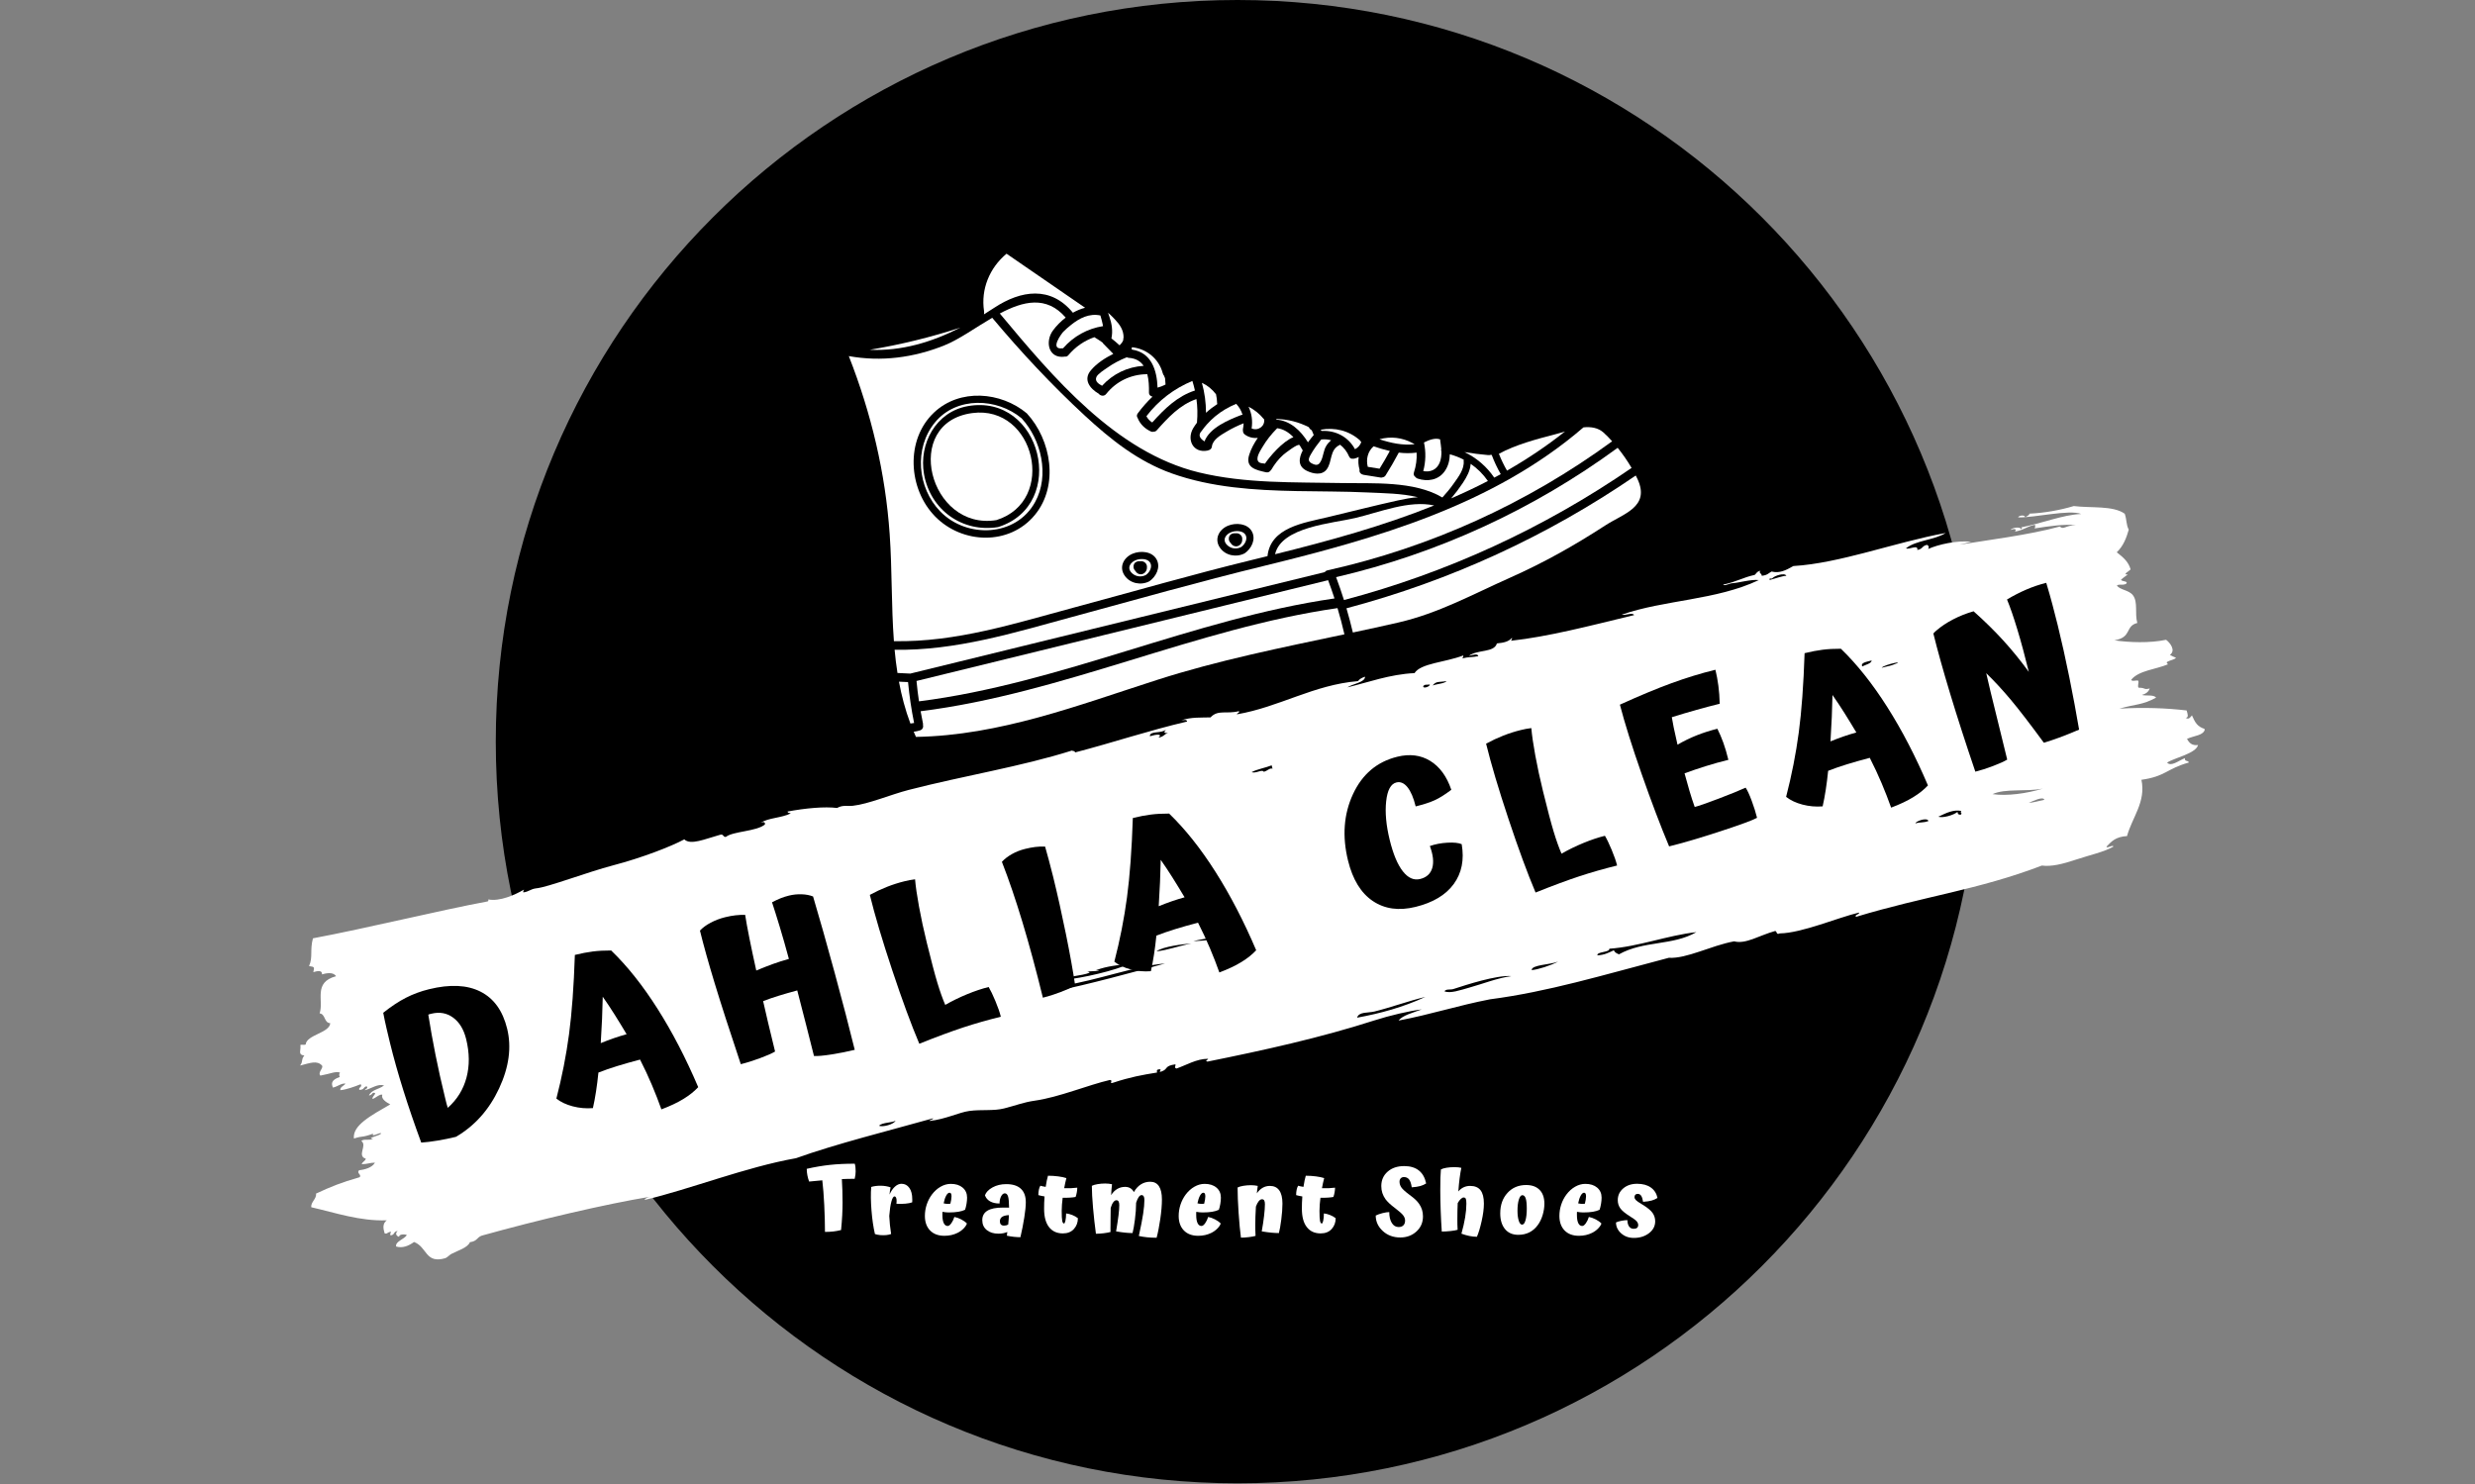 <svg xmlns="http://www.w3.org/2000/svg" xmlns:xlink="http://www.w3.org/1999/xlink" width="6009" zoomAndPan="magnify" viewBox="0 0 4506.75 2702.25" height="3603" preserveAspectRatio="xMidYMid meet" version="1.0"><rect x="0" y="0" width="4506.75" height="2702.25" fill="#808080" stroke="none"/><defs><g/><clipPath id="5098ec2a74"><path d="M 902.762 0 L 3603.727 0 L 3603.727 2700.965 L 902.762 2700.965 Z M 902.762 0 " clip-rule="nonzero"/></clipPath><clipPath id="659e8efd0e"><path d="M 2253.246 0 C 1507.395 0 902.762 604.633 902.762 1350.48 C 902.762 2096.332 1507.395 2700.965 2253.246 2700.965 C 2999.098 2700.965 3603.727 2096.332 3603.727 1350.48 C 3603.727 604.633 2999.098 0 2253.246 0 Z M 2253.246 0 " clip-rule="nonzero"/></clipPath><clipPath id="0e7b288aeb"><path d="M 2273 740 L 2303 740 L 2303 782 L 2273 782 Z M 2273 740 " clip-rule="nonzero"/></clipPath><clipPath id="b1ee92381b"><path d="M 1470.031 547.559 L 2841.215 223.918 L 3036.535 1051.441 L 1665.355 1375.086 Z M 1470.031 547.559 " clip-rule="nonzero"/></clipPath><clipPath id="df1ff4ad17"><path d="M 1470.031 547.559 L 2841.215 223.918 L 3036.535 1051.441 L 1665.355 1375.086 Z M 1470.031 547.559 " clip-rule="nonzero"/></clipPath><clipPath id="0be39f50da"><path d="M 2184 735 L 2263 735 L 2263 804 L 2184 804 Z M 2184 735 " clip-rule="nonzero"/></clipPath><clipPath id="4b66594314"><path d="M 1470.031 547.559 L 2841.215 223.918 L 3036.535 1051.441 L 1665.355 1375.086 Z M 1470.031 547.559 " clip-rule="nonzero"/></clipPath><clipPath id="553f16bdf5"><path d="M 1470.031 547.559 L 2841.215 223.918 L 3036.535 1051.441 L 1665.355 1375.086 Z M 1470.031 547.559 " clip-rule="nonzero"/></clipPath><clipPath id="1248860170"><path d="M 2087 693 L 2176 693 L 2176 770 L 2087 770 Z M 2087 693 " clip-rule="nonzero"/></clipPath><clipPath id="2c69b17efa"><path d="M 1470.031 547.559 L 2841.215 223.918 L 3036.535 1051.441 L 1665.355 1375.086 Z M 1470.031 547.559 " clip-rule="nonzero"/></clipPath><clipPath id="15fb6d7163"><path d="M 1470.031 547.559 L 2841.215 223.918 L 3036.535 1051.441 L 1665.355 1375.086 Z M 1470.031 547.559 " clip-rule="nonzero"/></clipPath><clipPath id="a647bb4354"><path d="M 2188 697 L 2217 697 L 2217 752 L 2188 752 Z M 2188 697 " clip-rule="nonzero"/></clipPath><clipPath id="80a593e411"><path d="M 1470.031 547.559 L 2841.215 223.918 L 3036.535 1051.441 L 1665.355 1375.086 Z M 1470.031 547.559 " clip-rule="nonzero"/></clipPath><clipPath id="90f78a27d4"><path d="M 1470.031 547.559 L 2841.215 223.918 L 3036.535 1051.441 L 1665.355 1375.086 Z M 1470.031 547.559 " clip-rule="nonzero"/></clipPath><clipPath id="8e5fcfa2ba"><path d="M 1995 650 L 2083 650 L 2083 703 L 1995 703 Z M 1995 650 " clip-rule="nonzero"/></clipPath><clipPath id="6ffc5b1891"><path d="M 1470.031 547.559 L 2841.215 223.918 L 3036.535 1051.441 L 1665.355 1375.086 Z M 1470.031 547.559 " clip-rule="nonzero"/></clipPath><clipPath id="eadc7514a9"><path d="M 1470.031 547.559 L 2841.215 223.918 L 3036.535 1051.441 L 1665.355 1375.086 Z M 1470.031 547.559 " clip-rule="nonzero"/></clipPath><clipPath id="91e722aa3e"><path d="M 1820 550 L 2666 550 L 2666 906 L 1820 906 Z M 1820 550 " clip-rule="nonzero"/></clipPath><clipPath id="d247c83a92"><path d="M 1470.031 547.559 L 2841.215 223.918 L 3036.535 1051.441 L 1665.355 1375.086 Z M 1470.031 547.559 " clip-rule="nonzero"/></clipPath><clipPath id="dd5b610407"><path d="M 1470.031 547.559 L 2841.215 223.918 L 3036.535 1051.441 L 1665.355 1375.086 Z M 1470.031 547.559 " clip-rule="nonzero"/></clipPath><clipPath id="1d30e5be1a"><path d="M 1923 573 L 2009 573 L 2009 635 L 1923 635 Z M 1923 573 " clip-rule="nonzero"/></clipPath><clipPath id="28f0d1c4a6"><path d="M 1470.031 547.559 L 2841.215 223.918 L 3036.535 1051.441 L 1665.355 1375.086 Z M 1470.031 547.559 " clip-rule="nonzero"/></clipPath><clipPath id="a8465b2b3a"><path d="M 1470.031 547.559 L 2841.215 223.918 L 3036.535 1051.441 L 1665.355 1375.086 Z M 1470.031 547.559 " clip-rule="nonzero"/></clipPath><clipPath id="2c739e5a90"><path d="M 2017 569 L 2046 569 L 2046 629 L 2017 629 Z M 2017 569 " clip-rule="nonzero"/></clipPath><clipPath id="2bd99001c3"><path d="M 1470.031 547.559 L 2841.215 223.918 L 3036.535 1051.441 L 1665.355 1375.086 Z M 1470.031 547.559 " clip-rule="nonzero"/></clipPath><clipPath id="9387534558"><path d="M 1470.031 547.559 L 2841.215 223.918 L 3036.535 1051.441 L 1665.355 1375.086 Z M 1470.031 547.559 " clip-rule="nonzero"/></clipPath><clipPath id="419a20914b"><path d="M 2289 779 L 2356 779 L 2356 845 L 2289 845 Z M 2289 779 " clip-rule="nonzero"/></clipPath><clipPath id="fb233264c2"><path d="M 1470.031 547.559 L 2841.215 223.918 L 3036.535 1051.441 L 1665.355 1375.086 Z M 1470.031 547.559 " clip-rule="nonzero"/></clipPath><clipPath id="80b9317d9c"><path d="M 1470.031 547.559 L 2841.215 223.918 L 3036.535 1051.441 L 1665.355 1375.086 Z M 1470.031 547.559 " clip-rule="nonzero"/></clipPath><clipPath id="c3e7f9650f"><path d="M 2591 798 L 2625 798 L 2625 859 L 2591 859 Z M 2591 798 " clip-rule="nonzero"/></clipPath><clipPath id="41ce71f1a2"><path d="M 1470.031 547.559 L 2841.215 223.918 L 3036.535 1051.441 L 1665.355 1375.086 Z M 1470.031 547.559 " clip-rule="nonzero"/></clipPath><clipPath id="cefc6c134a"><path d="M 1470.031 547.559 L 2841.215 223.918 L 3036.535 1051.441 L 1665.355 1375.086 Z M 1470.031 547.559 " clip-rule="nonzero"/></clipPath><clipPath id="a909aecd38"><path d="M 2642 844 L 2710 844 L 2710 908 L 2642 908 Z M 2642 844 " clip-rule="nonzero"/></clipPath><clipPath id="3ad9385216"><path d="M 1470.031 547.559 L 2841.215 223.918 L 3036.535 1051.441 L 1665.355 1375.086 Z M 1470.031 547.559 " clip-rule="nonzero"/></clipPath><clipPath id="6739b3b072"><path d="M 1470.031 547.559 L 2841.215 223.918 L 3036.535 1051.441 L 1665.355 1375.086 Z M 1470.031 547.559 " clip-rule="nonzero"/></clipPath><clipPath id="88440fec06"><path d="M 2666 823 L 2733 823 L 2733 870 L 2666 870 Z M 2666 823 " clip-rule="nonzero"/></clipPath><clipPath id="da8059fc1d"><path d="M 1470.031 547.559 L 2841.215 223.918 L 3036.535 1051.441 L 1665.355 1375.086 Z M 1470.031 547.559 " clip-rule="nonzero"/></clipPath><clipPath id="6b59a457ba"><path d="M 1470.031 547.559 L 2841.215 223.918 L 3036.535 1051.441 L 1665.355 1375.086 Z M 1470.031 547.559 " clip-rule="nonzero"/></clipPath><clipPath id="a9ac8d1e94"><path d="M 1790 461 L 1976 461 L 1976 573 L 1790 573 Z M 1790 461 " clip-rule="nonzero"/></clipPath><clipPath id="26f704d02a"><path d="M 1470.031 547.559 L 2841.215 223.918 L 3036.535 1051.441 L 1665.355 1375.086 Z M 1470.031 547.559 " clip-rule="nonzero"/></clipPath><clipPath id="94bc01c6ad"><path d="M 1470.031 547.559 L 2841.215 223.918 L 3036.535 1051.441 L 1665.355 1375.086 Z M 1470.031 547.559 " clip-rule="nonzero"/></clipPath><clipPath id="8769c049dd"><path d="M 2729 785 L 2850 785 L 2850 857 L 2729 857 Z M 2729 785 " clip-rule="nonzero"/></clipPath><clipPath id="f2df19adab"><path d="M 1470.031 547.559 L 2841.215 223.918 L 3036.535 1051.441 L 1665.355 1375.086 Z M 1470.031 547.559 " clip-rule="nonzero"/></clipPath><clipPath id="a1959ffd23"><path d="M 1470.031 547.559 L 2841.215 223.918 L 3036.535 1051.441 L 1665.355 1375.086 Z M 1470.031 547.559 " clip-rule="nonzero"/></clipPath><clipPath id="29e5941056"><path d="M 2323 762 L 2393 762 L 2393 806 L 2323 806 Z M 2323 762 " clip-rule="nonzero"/></clipPath><clipPath id="83273c7929"><path d="M 1470.031 547.559 L 2841.215 223.918 L 3036.535 1051.441 L 1665.355 1375.086 Z M 1470.031 547.559 " clip-rule="nonzero"/></clipPath><clipPath id="c94141a690"><path d="M 1470.031 547.559 L 2841.215 223.918 L 3036.535 1051.441 L 1665.355 1375.086 Z M 1470.031 547.559 " clip-rule="nonzero"/></clipPath><clipPath id="bcaf476336"><path d="M 2383 799 L 2424 799 L 2424 847 L 2383 847 Z M 2383 799 " clip-rule="nonzero"/></clipPath><clipPath id="0454d757c0"><path d="M 1470.031 547.559 L 2841.215 223.918 L 3036.535 1051.441 L 1665.355 1375.086 Z M 1470.031 547.559 " clip-rule="nonzero"/></clipPath><clipPath id="a77427cf00"><path d="M 1470.031 547.559 L 2841.215 223.918 L 3036.535 1051.441 L 1665.355 1375.086 Z M 1470.031 547.559 " clip-rule="nonzero"/></clipPath><clipPath id="fbccf115d6"><path d="M 2511 796 L 2576 796 L 2576 810 L 2511 810 Z M 2511 796 " clip-rule="nonzero"/></clipPath><clipPath id="012499831f"><path d="M 1470.031 547.559 L 2841.215 223.918 L 3036.535 1051.441 L 1665.355 1375.086 Z M 1470.031 547.559 " clip-rule="nonzero"/></clipPath><clipPath id="c6992d7a25"><path d="M 1470.031 547.559 L 2841.215 223.918 L 3036.535 1051.441 L 1665.355 1375.086 Z M 1470.031 547.559 " clip-rule="nonzero"/></clipPath><clipPath id="f198f4193e"><path d="M 2405 780 L 2479 780 L 2479 819 L 2405 819 Z M 2405 780 " clip-rule="nonzero"/></clipPath><clipPath id="0ca23359a8"><path d="M 1470.031 547.559 L 2841.215 223.918 L 3036.535 1051.441 L 1665.355 1375.086 Z M 1470.031 547.559 " clip-rule="nonzero"/></clipPath><clipPath id="9e63b8e25f"><path d="M 1470.031 547.559 L 2841.215 223.918 L 3036.535 1051.441 L 1665.355 1375.086 Z M 1470.031 547.559 " clip-rule="nonzero"/></clipPath><clipPath id="c4494cd860"><path d="M 2489 812 L 2531 812 L 2531 854 L 2489 854 Z M 2489 812 " clip-rule="nonzero"/></clipPath><clipPath id="0e0971c225"><path d="M 1470.031 547.559 L 2841.215 223.918 L 3036.535 1051.441 L 1665.355 1375.086 Z M 1470.031 547.559 " clip-rule="nonzero"/></clipPath><clipPath id="524319bc61"><path d="M 1470.031 547.559 L 2841.215 223.918 L 3036.535 1051.441 L 1665.355 1375.086 Z M 1470.031 547.559 " clip-rule="nonzero"/></clipPath><clipPath id="bf070e8da3"><path d="M 2060 632 L 2123 632 L 2123 706 L 2060 706 Z M 2060 632 " clip-rule="nonzero"/></clipPath><clipPath id="7fe4b19e8f"><path d="M 1470.031 547.559 L 2841.215 223.918 L 3036.535 1051.441 L 1665.355 1375.086 Z M 1470.031 547.559 " clip-rule="nonzero"/></clipPath><clipPath id="796011f09d"><path d="M 1470.031 547.559 L 2841.215 223.918 L 3036.535 1051.441 L 1665.355 1375.086 Z M 1470.031 547.559 " clip-rule="nonzero"/></clipPath><clipPath id="663a295a64"><path d="M 1629 777 L 2936 777 L 2936 1227 L 1629 1227 Z M 1629 777 " clip-rule="nonzero"/></clipPath><clipPath id="1278ec25e3"><path d="M 1470.031 547.559 L 2841.215 223.918 L 3036.535 1051.441 L 1665.355 1375.086 Z M 1470.031 547.559 " clip-rule="nonzero"/></clipPath><clipPath id="c5599475d8"><path d="M 1470.031 547.559 L 2841.215 223.918 L 3036.535 1051.441 L 1665.355 1375.086 Z M 1470.031 547.559 " clip-rule="nonzero"/></clipPath><clipPath id="a2f7979d68"><path d="M 1676 733 L 1899 733 L 1899 966 L 1676 966 Z M 1676 733 " clip-rule="nonzero"/></clipPath><clipPath id="e2b70a1805"><path d="M 1470.031 547.559 L 2841.215 223.918 L 3036.535 1051.441 L 1665.355 1375.086 Z M 1470.031 547.559 " clip-rule="nonzero"/></clipPath><clipPath id="088bee3fce"><path d="M 1470.031 547.559 L 2841.215 223.918 L 3036.535 1051.441 L 1665.355 1375.086 Z M 1470.031 547.559 " clip-rule="nonzero"/></clipPath><clipPath id="08dd732454"><path d="M 1668 1056 L 2430 1056 L 2430 1278 L 1668 1278 Z M 1668 1056 " clip-rule="nonzero"/></clipPath><clipPath id="df379130e8"><path d="M 1470.031 547.559 L 2841.215 223.918 L 3036.535 1051.441 L 1665.355 1375.086 Z M 1470.031 547.559 " clip-rule="nonzero"/></clipPath><clipPath id="3f72209055"><path d="M 1470.031 547.559 L 2841.215 223.918 L 3036.535 1051.441 L 1665.355 1375.086 Z M 1470.031 547.559 " clip-rule="nonzero"/></clipPath><clipPath id="097beedd62"><path d="M 1545 578 L 2582 578 L 2582 1168 L 1545 1168 Z M 1545 578 " clip-rule="nonzero"/></clipPath><clipPath id="fa2f9e00c0"><path d="M 1470.031 547.559 L 2841.215 223.918 L 3036.535 1051.441 L 1665.355 1375.086 Z M 1470.031 547.559 " clip-rule="nonzero"/></clipPath><clipPath id="1bf5c02102"><path d="M 1470.031 547.559 L 2841.215 223.918 L 3036.535 1051.441 L 1665.355 1375.086 Z M 1470.031 547.559 " clip-rule="nonzero"/></clipPath><clipPath id="8b87e53cbf"><path d="M 2321 917 L 2612 917 L 2612 1010 L 2321 1010 Z M 2321 917 " clip-rule="nonzero"/></clipPath><clipPath id="b23a367677"><path d="M 1470.031 547.559 L 2841.215 223.918 L 3036.535 1051.441 L 1665.355 1375.086 Z M 1470.031 547.559 " clip-rule="nonzero"/></clipPath><clipPath id="afd7709872"><path d="M 1470.031 547.559 L 2841.215 223.918 L 3036.535 1051.441 L 1665.355 1375.086 Z M 1470.031 547.559 " clip-rule="nonzero"/></clipPath><clipPath id="8696ae5f17"><path d="M 1636 1241 L 1665 1241 L 1665 1318 L 1636 1318 Z M 1636 1241 " clip-rule="nonzero"/></clipPath><clipPath id="a90b6795e8"><path d="M 1470.031 547.559 L 2841.215 223.918 L 3036.535 1051.441 L 1665.355 1375.086 Z M 1470.031 547.559 " clip-rule="nonzero"/></clipPath><clipPath id="2b1f4754cc"><path d="M 1470.031 547.559 L 2841.215 223.918 L 3036.535 1051.441 L 1665.355 1375.086 Z M 1470.031 547.559 " clip-rule="nonzero"/></clipPath><clipPath id="316cebf28b"><path d="M 2432 815 L 2971 815 L 2971 1093 L 2432 1093 Z M 2432 815 " clip-rule="nonzero"/></clipPath><clipPath id="654f1d3002"><path d="M 1470.031 547.559 L 2841.215 223.918 L 3036.535 1051.441 L 1665.355 1375.086 Z M 1470.031 547.559 " clip-rule="nonzero"/></clipPath><clipPath id="ebec586a45"><path d="M 1470.031 547.559 L 2841.215 223.918 L 3036.535 1051.441 L 1665.355 1375.086 Z M 1470.031 547.559 " clip-rule="nonzero"/></clipPath><clipPath id="e5cb6f5f08"><path d="M 2451 865 L 2988 865 L 2988 1152 L 2451 1152 Z M 2451 865 " clip-rule="nonzero"/></clipPath><clipPath id="977735086c"><path d="M 1470.031 547.559 L 2841.215 223.918 L 3036.535 1051.441 L 1665.355 1375.086 Z M 1470.031 547.559 " clip-rule="nonzero"/></clipPath><clipPath id="d913e7ccf3"><path d="M 1470.031 547.559 L 2841.215 223.918 L 3036.535 1051.441 L 1665.355 1375.086 Z M 1470.031 547.559 " clip-rule="nonzero"/></clipPath><clipPath id="f5c719809c"><path d="M 1663 1107 L 2449 1107 L 2449 1342 L 1663 1342 Z M 1663 1107 " clip-rule="nonzero"/></clipPath><clipPath id="5dc9a5b02d"><path d="M 1470.031 547.559 L 2841.215 223.918 L 3036.535 1051.441 L 1665.355 1375.086 Z M 1470.031 547.559 " clip-rule="nonzero"/></clipPath><clipPath id="1dc4a06d92"><path d="M 1470.031 547.559 L 2841.215 223.918 L 3036.535 1051.441 L 1665.355 1375.086 Z M 1470.031 547.559 " clip-rule="nonzero"/></clipPath><clipPath id="d8bcd28a04"><path d="M 2229 967 L 2270 967 L 2270 999 L 2229 999 Z M 2229 967 " clip-rule="nonzero"/></clipPath><clipPath id="1b2eca052c"><path d="M 1470.031 547.559 L 2841.215 223.918 L 3036.535 1051.441 L 1665.355 1375.086 Z M 1470.031 547.559 " clip-rule="nonzero"/></clipPath><clipPath id="def533dcce"><path d="M 1470.031 547.559 L 2841.215 223.918 L 3036.535 1051.441 L 1665.355 1375.086 Z M 1470.031 547.559 " clip-rule="nonzero"/></clipPath><clipPath id="49ffa444b2"><path d="M 2056 1017 L 2096 1017 L 2096 1050 L 2056 1050 Z M 2056 1017 " clip-rule="nonzero"/></clipPath><clipPath id="9a473011e0"><path d="M 1470.031 547.559 L 2841.215 223.918 L 3036.535 1051.441 L 1665.355 1375.086 Z M 1470.031 547.559 " clip-rule="nonzero"/></clipPath><clipPath id="79a3467a4b"><path d="M 1470.031 547.559 L 2841.215 223.918 L 3036.535 1051.441 L 1665.355 1375.086 Z M 1470.031 547.559 " clip-rule="nonzero"/></clipPath><clipPath id="dff0f962f0"><path d="M 1694 751 L 1880 751 L 1880 949 L 1694 949 Z M 1694 751 " clip-rule="nonzero"/></clipPath><clipPath id="7fc2db986b"><path d="M 1470.031 547.559 L 2841.215 223.918 L 3036.535 1051.441 L 1665.355 1375.086 Z M 1470.031 547.559 " clip-rule="nonzero"/></clipPath><clipPath id="6d6c8a10d6"><path d="M 1470.031 547.559 L 2841.215 223.918 L 3036.535 1051.441 L 1665.355 1375.086 Z M 1470.031 547.559 " clip-rule="nonzero"/></clipPath><clipPath id="37db36365f"><path d="M 1583 596 L 1749 596 L 1749 638 L 1583 638 Z M 1583 596 " clip-rule="nonzero"/></clipPath><clipPath id="a5ffe70433"><path d="M 1470.031 547.559 L 2841.215 223.918 L 3036.535 1051.441 L 1665.355 1375.086 Z M 1470.031 547.559 " clip-rule="nonzero"/></clipPath><clipPath id="8ac8a13dd2"><path d="M 1470.031 547.559 L 2841.215 223.918 L 3036.535 1051.441 L 1665.355 1375.086 Z M 1470.031 547.559 " clip-rule="nonzero"/></clipPath><clipPath id="8f451c85ae"><path d="M 546 921 L 4015 921 L 4015 2294 L 546 2294 Z M 546 921 " clip-rule="nonzero"/></clipPath><clipPath id="c2d9b54d1e"><path d="M 447.34 1709.012 L 3901.328 865.414 L 4059.477 1512.945 L 605.492 2356.543 Z M 447.34 1709.012 " clip-rule="nonzero"/></clipPath><clipPath id="748993881e"><path d="M 447.34 1709.012 L 3901.328 865.414 L 4059.477 1512.945 L 605.492 2356.543 Z M 447.34 1709.012 " clip-rule="nonzero"/></clipPath><clipPath id="a4db3e9458"><path d="M 447.34 1709.012 L 3901.328 865.414 L 4059.477 1512.945 L 605.492 2356.543 Z M 447.34 1709.012 " clip-rule="nonzero"/></clipPath></defs><g clip-path="url(#5098ec2a74)"><g clip-path="url(#659e8efd0e)"><path fill="#000000" d="M 902.762 0 L 3603.727 0 L 3603.727 2700.965 L 902.762 2700.965 Z M 902.762 0 " fill-opacity="1" fill-rule="nonzero"/></g></g><g clip-path="url(#0e7b288aeb)"><g clip-path="url(#b1ee92381b)"><g clip-path="url(#df1ff4ad17)"><path fill="#ffffff" d="M 2301.852 763.57 C 2301.504 763.121 2301.047 762.84 2300.699 762.387 C 2292.926 752.875 2283.578 745.723 2273.445 740.602 C 2279.219 752.523 2281.258 766.102 2279.105 780.188 C 2291.047 785.176 2303.793 775.914 2301.852 763.57 " fill-opacity="1" fill-rule="nonzero"/></g></g></g><g clip-path="url(#0be39f50da)"><g clip-path="url(#4b66594314)"><g clip-path="url(#553f16bdf5)"><path fill="#ffffff" d="M 2193.277 803.793 C 2202.52 778.871 2237.512 764.406 2259.645 755.883 C 2260.66 755.449 2261.621 755.418 2262.57 755.336 C 2260.379 747.902 2256.453 741.121 2250.965 735.336 C 2237.035 741.242 2224.086 748.613 2212.43 758.395 C 2207.141 762.895 2202.199 767.648 2197.633 772.75 C 2194.113 776.734 2190.855 780.797 2187.844 785.098 C 2181.844 791.508 2183.648 797.727 2193.277 803.793 " fill-opacity="1" fill-rule="nonzero"/></g></g></g><g clip-path="url(#1248860170)"><g clip-path="url(#2c69b17efa)"><g clip-path="url(#15fb6d7163)"><path fill="#ffffff" d="M 2098.141 769.273 C 2120.316 744.5 2143.734 721.469 2175.852 711.074 C 2174.59 705.312 2173.016 699.477 2171.207 693.648 C 2137.801 707.641 2109.535 729.008 2087.508 757.914 C 2090.02 762.609 2093.586 766.617 2098.141 769.273 " fill-opacity="1" fill-rule="nonzero"/></g></g></g><g clip-path="url(#a647bb4354)"><g clip-path="url(#80a593e411)"><g clip-path="url(#90f78a27d4)"><path fill="#ffffff" d="M 2216.598 735.785 C 2216.457 735.191 2216.199 734.523 2216.199 733.699 C 2216.109 728.387 2215.414 723.168 2214.277 717.957 C 2207.359 708.777 2198.516 701.699 2188.547 697.07 C 2193.59 714.938 2195.992 733.133 2196 751.656 C 2202.363 745.742 2209.367 740.5 2216.598 735.785 " fill-opacity="1" fill-rule="nonzero"/></g></g></g><g clip-path="url(#8e5fcfa2ba)"><g clip-path="url(#6ffc5b1891)"><g clip-path="url(#eadc7514a9)"><path fill="#ffffff" d="M 2051.836 650.543 C 2039.156 655.574 2027.074 661.918 2015.949 669.828 C 2011.039 673.266 1998.805 680.809 1996.367 686.719 C 1993.266 694.527 2000.77 699.207 2006.773 702.445 C 2026.668 680.73 2052.863 668.047 2082.477 666.148 C 2076.93 658.055 2068.43 652.445 2055.336 651.609 C 2053.941 651.453 2052.789 651.094 2051.836 650.543 " fill-opacity="1" fill-rule="nonzero"/></g></g></g><g clip-path="url(#91e722aa3e)"><g clip-path="url(#d247c83a92)"><g clip-path="url(#dd5b610407)"><path fill="#ffffff" d="M 2007.637 623.738 C 2002.797 620.273 1997.824 617.082 1992.727 613.973 C 1974.453 620.371 1958.41 631.285 1945.188 646.965 C 1943.293 649.203 1941.09 649.727 1938.988 649.25 C 1938.758 649.305 1938.688 649.418 1938.414 649.484 C 1908.773 653.328 1902.496 621.402 1917.641 601.34 C 1923.98 592.859 1931.777 585.008 1940.52 578.289 C 1905.477 537.684 1862.906 548.363 1820.551 570.871 C 1916.875 686.426 2031.789 823.434 2182.926 860.203 C 2268.035 880.797 2355.883 877.855 2442.695 879.574 C 2499.832 880.684 2574.766 875.215 2626.422 905.887 C 2633.891 897.676 2641.008 889.207 2647.344 880.098 C 2655.555 868.465 2666.777 854.176 2665.18 839.184 C 2665.086 838.383 2665.223 837.719 2665.289 836.977 C 2657.34 832.887 2648.855 829.605 2639.996 827.188 C 2639.715 838.113 2637.273 848.727 2630.625 858.152 C 2619.09 874.402 2599.301 877.473 2581.191 871.418 C 2579.461 870.859 2578.398 869.848 2577.488 868.656 C 2574.957 866.977 2573.301 864.07 2574.633 860.266 C 2578.582 848.23 2580.156 836.219 2579.551 824.191 C 2568.473 825.547 2557.656 825.527 2547.055 824.152 C 2539.531 838.293 2531.598 852.141 2523.051 865.652 C 2521.625 867.828 2519.691 868.867 2517.719 869.141 C 2516.656 869.586 2515.555 869.844 2514.344 869.645 C 2503.918 867.984 2493.477 866.281 2483 864.629 C 2478.855 863.91 2475.25 861.176 2475.496 856.461 C 2475.504 856.07 2475.68 855.789 2475.684 855.398 C 2473.395 847.551 2472.891 839.668 2474.078 832.164 C 2471.648 833.367 2469.125 834.398 2466.418 835.039 C 2465.473 835.359 2464.672 835.258 2463.84 835.211 C 2460.922 835.801 2457.996 834.699 2456.52 831.121 C 2452.859 822.383 2447.129 815.152 2440.125 809.727 C 2439.801 809.996 2439.605 810.191 2439.211 810.379 C 2420.699 819.258 2426.359 840.566 2415.781 854.699 C 2407.148 866.195 2391.039 862.867 2379.711 857.395 C 2362.855 849.254 2364.684 834.613 2372.258 820.074 C 2372.09 819.773 2371.781 819.699 2371.629 819.25 C 2370.074 816.562 2368.438 813.75 2366.723 811.004 C 2366.598 810.887 2366.371 810.746 2366.328 810.562 C 2364 806.652 2339.539 825.664 2336.816 828.098 C 2327.992 835.902 2320.957 845.129 2314.996 855.215 C 2314.703 855.816 2314.23 856.074 2313.812 856.562 C 2312.039 859.113 2309.062 860.883 2305.262 859.984 C 2287.574 855.918 2267.078 852.074 2274.672 828.172 C 2278.031 817.344 2283.66 807.09 2290.324 797.324 C 2281.98 798.324 2273.137 796.191 2266.43 790.988 C 2264.051 789.125 2263.27 786.641 2263.324 784.203 C 2263.109 783.09 2263.035 781.945 2263.371 780.703 C 2264.113 777.277 2264.43 774.102 2264.52 770.781 C 2253.656 775.09 2243.152 780.094 2233.23 786.121 C 2223.422 792.023 2208.156 800.281 2206.797 813.016 C 2206.355 817.094 2203.43 819.289 2200.195 819.957 C 2199.781 820.055 2199.547 820.301 2199.043 820.422 C 2172.668 825.773 2160.098 800.664 2172.949 779.305 C 2175.02 775.953 2177.293 772.652 2179.695 769.469 C 2179.652 769.285 2179.629 769.191 2179.598 769.055 C 2180.863 754.695 2180.57 740.508 2178.609 726.668 C 2148.625 736.848 2127.172 760.191 2106.352 783.531 C 2104.68 785.477 2102.738 786.082 2100.828 786 C 2099.426 786.426 2097.922 786.637 2096.477 786.055 C 2085.492 781.23 2076.594 773.098 2071.875 761.945 C 2071.82 761.715 2071.754 761.441 2071.699 761.211 C 2069.898 758.918 2069.391 755.938 2071.629 752.887 C 2079.809 741.742 2088.805 731.57 2098.621 722.223 C 2095.141 721.641 2092.117 719.105 2092.152 714.73 C 2092.363 703.723 2091.891 691.859 2089.09 681.223 C 2088.859 681.273 2088.605 681.434 2088.355 681.395 C 2059.184 681.684 2032.473 694.438 2014.266 717.355 C 2010.367 722.398 2003.438 720.785 2000.629 716.891 C 1984.633 707.672 1971.973 691.41 1986.285 674.406 C 1996.844 661.828 2011.754 652.055 2027.203 644.383 C 2021.047 638.027 2014.895 631.676 2008.66 625.387 C 2008.195 624.867 2007.965 624.293 2007.637 623.738 " fill-opacity="1" fill-rule="nonzero"/></g></g></g><g clip-path="url(#1d30e5be1a)"><g clip-path="url(#28f0d1c4a6)"><g clip-path="url(#a8465b2b3a)"><path fill="#ffffff" d="M 1935.918 604.398 C 1933.629 606.828 1910.207 637.426 1934.801 634.188 C 1935.078 634.125 1935.352 634.254 1935.648 634.281 C 1954.629 612.395 1980.066 598.34 2008.582 593.84 C 2008.293 592.211 2007.961 590.594 2007.516 588.902 C 2006.918 586.379 2005.57 580.051 2003.711 574.43 C 1983.469 570.238 1965.887 579.141 1950.348 591.582 C 1945.453 595.504 1940.234 599.887 1935.918 604.398 " fill-opacity="1" fill-rule="nonzero"/></g></g></g><g clip-path="url(#2c739e5a90)"><g clip-path="url(#2bd99001c3)"><g clip-path="url(#9387534558)"><path fill="#ffffff" d="M 2038.66 628.828 C 2041.441 626.23 2043.703 623.273 2045.273 619.656 C 2045.258 617.961 2045.406 616.324 2045.898 614.707 C 2046.203 601.203 2039.012 590.875 2030 581.461 C 2028.219 579.652 2023.172 574.102 2017.672 569.488 C 2018.512 571.809 2019.305 574.145 2020.039 576.441 C 2024.605 589.621 2026.617 602.867 2023.809 616.234 C 2028.918 620.219 2033.887 624.426 2038.66 628.828 " fill-opacity="1" fill-rule="nonzero"/></g></g></g><g clip-path="url(#419a20914b)"><g clip-path="url(#fb233264c2)"><g clip-path="url(#80b9317d9c)"><path fill="#ffffff" d="M 2292.668 841.77 C 2294.641 843.34 2299.215 843.812 2303.434 844.223 C 2311.922 831.504 2335.145 803.957 2355.141 796.039 C 2347.023 787.527 2337.184 781.172 2325.652 779.773 C 2315.109 790.359 2305.82 801.957 2298.301 814.887 C 2295.02 820.703 2284.68 835.652 2292.668 841.77 " fill-opacity="1" fill-rule="nonzero"/></g></g></g><g clip-path="url(#c3e7f9650f)"><g clip-path="url(#41ce71f1a2)"><g clip-path="url(#cefc6c134a)"><path fill="#ffffff" d="M 2621.5 842.512 C 2624.129 835.977 2624.875 828.863 2624.68 821.879 C 2623.988 820.59 2623.996 818.984 2624.406 817.434 C 2623.996 812.199 2623.16 806.82 2622.441 801.703 C 2622.32 801.199 2622.453 800.73 2622.516 800.184 C 2613.691 796.691 2601.945 801.16 2592.934 805.711 C 2596.633 823.02 2596.238 840.668 2591.617 857.855 C 2604.328 860.141 2615.98 855.691 2621.5 842.512 " fill-opacity="1" fill-rule="nonzero"/></g></g></g><g clip-path="url(#a909aecd38)"><g clip-path="url(#3ad9385216)"><g clip-path="url(#6739b3b072)"><path fill="#ffffff" d="M 2663.734 879.285 C 2657.184 889.121 2650.09 898.508 2642.461 907.484 C 2665.117 897.676 2687.473 887.211 2709.328 875.844 C 2700.664 863.391 2690.09 852.895 2677.961 844.652 C 2677.027 857.332 2670.977 868.266 2663.734 879.285 " fill-opacity="1" fill-rule="nonzero"/></g></g></g><g clip-path="url(#88440fec06)"><g clip-path="url(#da8059fc1d)"><g clip-path="url(#6b59a457ba)"><path fill="#ffffff" d="M 2720.875 869.727 C 2724.844 867.625 2728.785 865.434 2732.707 863.344 C 2726.281 852.156 2720.895 840.629 2716.383 828.699 C 2715.902 828.52 2715.551 828.266 2715.164 828.062 C 2713.555 828.637 2711.859 828.844 2709.832 828.691 C 2695.289 827.469 2680.973 825.562 2666.695 823.211 C 2688.375 833.516 2707.02 849.43 2720.875 869.727 " fill-opacity="1" fill-rule="nonzero"/></g></g></g><g clip-path="url(#a9ac8d1e94)"><g clip-path="url(#26f704d02a)"><g clip-path="url(#94bc01c6ad)"><path fill="#ffffff" d="M 1953.66 569.465 C 1960.676 565.484 1968.18 562.355 1975.863 560.395 C 1928.16 527.578 1880.508 494.75 1832.816 461.98 C 1802.055 487.57 1785.758 526.375 1791.867 566.633 C 1792.215 568.734 1792.051 570.711 1791.641 572.457 C 1797.895 568.555 1804.176 564.555 1810.469 560.402 C 1859.07 528.418 1913.297 520.273 1953.66 569.465 " fill-opacity="1" fill-rule="nonzero"/></g></g></g><g clip-path="url(#8769c049dd)"><g clip-path="url(#f2df19adab)"><g clip-path="url(#a1959ffd23)"><path fill="#ffffff" d="M 2849.754 785.68 C 2843.055 787.695 2836.535 789.672 2830.359 791.227 C 2797.453 799.719 2759.152 810.02 2729.359 826.363 C 2733.547 836.914 2738.414 847.062 2744.098 856.973 C 2780.832 835.934 2816.195 812.363 2849.754 785.68 " fill-opacity="1" fill-rule="nonzero"/></g></g></g><g clip-path="url(#29e5941056)"><g clip-path="url(#83273c7929)"><g clip-path="url(#c94141a690)"><path fill="#ffffff" d="M 2381.699 805.43 C 2385.211 800.578 2388.887 796.023 2392.18 792.098 C 2390.934 789.285 2389.816 786.398 2388.594 783.488 C 2386.172 782.266 2384.344 780.273 2383.234 777.82 C 2364.609 768.348 2344.938 763.484 2324.434 762.895 C 2324.281 763.27 2324.043 763.715 2323.844 764.102 C 2349.086 765.66 2368.363 783.852 2381.699 805.43 " fill-opacity="1" fill-rule="nonzero"/></g></g></g><g clip-path="url(#bcaf476336)"><g clip-path="url(#0454d757c0)"><g clip-path="url(#a77427cf00)"><path fill="#ffffff" d="M 2391.73 845.25 C 2399.129 848.254 2402.637 845.242 2405.797 838.488 C 2409.836 829.922 2409.953 820.145 2415.062 811.812 C 2417.465 807.805 2420.426 804.535 2423.863 801.637 C 2418.219 800.109 2412.18 799.594 2405.84 800.266 C 2399.066 808.75 2392.527 817.617 2387.059 827.102 C 2382.125 835.781 2380.434 840.738 2391.73 845.25 " fill-opacity="1" fill-rule="nonzero"/></g></g></g><g clip-path="url(#fbccf115d6)"><g clip-path="url(#012499831f)"><g clip-path="url(#c6992d7a25)"><path fill="#ffffff" d="M 2573.852 807.645 C 2573.465 807.445 2572.938 807.277 2572.543 807.031 C 2553.336 796.535 2531.984 794.203 2511.844 799.879 C 2532.609 806.711 2553.781 811.363 2575.848 808.918 C 2575.133 808.555 2574.484 808.078 2573.852 807.645 " fill-opacity="1" fill-rule="nonzero"/></g></g></g><g clip-path="url(#f198f4193e)"><g clip-path="url(#0ca23359a8)"><g clip-path="url(#9e63b8e25f)"><path fill="#ffffff" d="M 2406.824 784.711 C 2432.004 783.328 2455.398 795.551 2467.293 818.008 C 2472.664 815.285 2476.855 810.656 2478.762 804.973 C 2477.805 803.984 2476.926 802.934 2476.254 801.734 C 2456.43 784.105 2430.59 777.746 2405.035 782.469 C 2405.199 782.961 2405.391 783.355 2405.602 783.836 C 2405.996 784.082 2406.383 784.477 2406.824 784.711 " fill-opacity="1" fill-rule="nonzero"/></g></g></g><g clip-path="url(#c4494cd860)"><g clip-path="url(#0e0971c225)"><g clip-path="url(#524319bc61)"><path fill="#ffffff" d="M 2530.746 821.215 C 2520.805 818.953 2510.898 816.008 2501.098 812.695 C 2490.578 822.16 2487.074 836.078 2490.566 850.043 C 2497.727 851.215 2504.891 852.387 2512.027 853.465 C 2518.613 842.938 2524.844 832.16 2530.746 821.215 " fill-opacity="1" fill-rule="nonzero"/></g></g></g><g clip-path="url(#bf070e8da3)"><g clip-path="url(#7fe4b19e8f)"><g clip-path="url(#796011f09d)"><path fill="#ffffff" d="M 2107.801 705.848 C 2112.879 704.555 2117.609 702.613 2122.32 700.191 C 2122.031 696.285 2121.75 692.422 2121.469 688.562 C 2120.73 687.281 2120.23 685.992 2119.906 684.613 C 2118.766 683.285 2117.816 681.52 2117.25 679.52 C 2110.312 653.422 2087.777 634.98 2061.246 632.273 C 2060.855 633.289 2060.656 634.305 2060.508 635.309 C 2060.891 635.703 2061.102 636.188 2061.293 636.578 C 2096.488 641.895 2106.68 673.773 2107.801 705.848 " fill-opacity="1" fill-rule="nonzero"/></g></g></g><g clip-path="url(#663a295a64)"><g clip-path="url(#1278ec25e3)"><g clip-path="url(#c5599475d8)"><path fill="#ffffff" d="M 1657.66 1226.527 C 1909.293 1165.004 2160.891 1103.336 2412.41 1041.742 C 2413.367 1040.254 2414.848 1039.129 2417.051 1038.609 C 2604.598 996.668 2780.473 916.996 2935.574 803.535 C 2930.316 797.695 2925.121 792.328 2920.031 787.809 C 2909.93 778.699 2897.031 776.848 2883.379 778.176 C 2718.691 920.039 2507.348 980.105 2300.191 1030.793 C 2183.414 1059.277 2068.52 1091.828 1952.641 1123.301 C 1845.941 1152.363 1740.363 1184.945 1629.008 1183.203 C 1630.266 1197.355 1631.988 1211.445 1634.223 1225.418 C 1642.012 1225.762 1649.812 1226.152 1657.57 1226.551 L 1657.66 1226.527 " fill-opacity="1" fill-rule="nonzero"/></g></g></g><g clip-path="url(#a2f7979d68)"><g clip-path="url(#e2b70a1805)"><g clip-path="url(#088bee3fce)"><path fill="#ffffff" d="M 1817.402 959.766 C 1752.637 970.301 1694.039 928.707 1682.562 863.438 C 1672.844 807.883 1704.145 750.066 1761.805 739.609 C 1896.316 715.184 1946.312 919.398 1817.402 959.766 Z M 1860.207 761.672 C 1815.461 724.324 1741.812 721.684 1702.766 768.867 C 1663.973 815.699 1670.125 888.191 1712.227 931.398 C 1760.531 980.945 1850.176 977.824 1884.957 914 C 1911.445 865.562 1896.152 800.562 1860.207 761.672 " fill-opacity="1" fill-rule="nonzero"/></g></g></g><g clip-path="url(#08dd732454)"><g clip-path="url(#df379130e8)"><g clip-path="url(#3f72209055)"><path fill="#ffffff" d="M 1668.883 1239.977 C 1670.016 1252.367 1671.543 1264.805 1673.375 1277.078 C 1932.559 1244.27 2171.691 1127.117 2429.988 1089.719 C 2426.391 1078.59 2422.508 1067.48 2418.359 1056.484 C 2168.52 1117.586 1918.75 1178.77 1668.883 1239.977 " fill-opacity="1" fill-rule="nonzero"/></g></g></g><g clip-path="url(#097beedd62)"><g clip-path="url(#fa2f9e00c0)"><g clip-path="url(#1bf5c02102)"><path fill="#ffffff" d="M 1702.77 940.418 C 1653.715 890.367 1648.168 800.711 1700.812 751.145 C 1747.688 706.914 1822.43 713.176 1869.711 752.641 C 1914.324 800.926 1928.539 884.172 1884.383 937.652 C 1838.027 993.93 1752.102 990.84 1702.77 940.418 Z M 2062.547 1008.188 C 2076.684 1002.332 2097.875 1003.777 2106.023 1018.582 C 2113.926 1032.961 2105.16 1050.062 2092.977 1058.418 C 2077.852 1066.449 2057.891 1062.625 2047.953 1048.242 C 2036.965 1032.508 2046.148 1014.922 2062.547 1008.188 Z M 2236.098 957.285 C 2250.234 951.43 2271.426 952.875 2279.594 967.773 C 2287.43 982.07 2278.668 999.168 2266.48 1007.523 C 2251.355 1015.555 2231.398 1011.734 2221.457 997.352 C 2210.516 981.605 2219.699 964.016 2236.098 957.285 Z M 1957.199 1105.836 C 2064.902 1076.922 2171.582 1045.926 2280.172 1019.52 C 2289.473 1017.227 2298.684 1014.957 2307.988 1012.664 C 2313.473 960.309 2374.363 952.047 2417.012 941.883 C 2459.66 931.719 2502.223 920.801 2544.941 911.348 C 2557.809 908.555 2569.871 906.238 2581.891 905.391 C 2552.176 898.246 2519.371 898.133 2490.727 896.75 C 2447.52 894.68 2404.168 895.07 2361 894.203 C 2284.281 892.719 2206.293 887.902 2133.445 861.941 C 2072.535 840.145 2022.941 800.746 1975.887 757.301 C 1915.609 701.609 1859.453 641.598 1806.727 578.645 C 1776.016 596.656 1745.992 618.387 1719.445 628.969 C 1663.219 651.453 1604.5 659.055 1545.598 648.422 C 1586.453 752.484 1612.355 861.195 1620.059 973.129 C 1624.555 1037.578 1622.898 1103.086 1627.727 1167.504 C 1741.32 1169.688 1848.504 1135.078 1957.199 1105.836 " fill-opacity="1" fill-rule="nonzero"/></g></g></g><g clip-path="url(#8b87e53cbf)"><g clip-path="url(#b23a367677)"><g clip-path="url(#afd7709872)"><path fill="#ffffff" d="M 2468.035 943.176 C 2427.086 952.938 2333.27 959.129 2321.77 1009.215 C 2419.66 984.945 2518.078 957.984 2611.477 920.422 C 2566.121 910.277 2511.52 932.863 2468.035 943.176 " fill-opacity="1" fill-rule="nonzero"/></g></g></g><g clip-path="url(#8696ae5f17)"><g clip-path="url(#a90b6795e8)"><g clip-path="url(#2b1f4754cc)"><path fill="#ffffff" d="M 1653.461 1242.02 C 1647.934 1241.82 1642.375 1241.484 1636.895 1241.273 C 1641.707 1267 1648.355 1292.488 1657.742 1317.473 C 1660.035 1317.32 1662.27 1316.938 1664.496 1316.508 C 1659.465 1291.902 1655.879 1267.051 1653.461 1242.02 " fill-opacity="1" fill-rule="nonzero"/></g></g></g><g clip-path="url(#316cebf28b)"><g clip-path="url(#654f1d3002)"><g clip-path="url(#ebec586a45)"><path fill="#ffffff" d="M 2945.605 815.422 C 2791.879 927.93 2618.453 1007.703 2432.914 1050.961 C 2438.066 1064.777 2442.84 1078.633 2447.258 1092.625 C 2634.801 1043.07 2811.188 961.871 2970.98 852.055 C 2963.68 839.617 2954.977 826.98 2945.605 815.422 " fill-opacity="1" fill-rule="nonzero"/></g></g></g><g clip-path="url(#e5cb6f5f08)"><g clip-path="url(#977735086c)"><g clip-path="url(#d913e7ccf3)"><path fill="#ffffff" d="M 2982.184 873.219 C 2981.082 870.812 2979.773 868.355 2978.559 865.879 C 2817.824 976.211 2640.203 1057.75 2451.773 1107.656 C 2456.047 1122.262 2459.938 1136.906 2463.441 1151.742 C 2490.863 1145.898 2518.312 1139.953 2545.684 1133.688 C 2619.336 1116.836 2681.789 1082.117 2750.379 1051.625 C 2811.934 1024.199 2866.797 993.258 2923.23 956.664 C 2956.191 935.258 3004.668 923.285 2982.184 873.219 " fill-opacity="1" fill-rule="nonzero"/></g></g></g><g clip-path="url(#f5c719809c)"><g clip-path="url(#5dc9a5b02d)"><g clip-path="url(#1dc4a06d92)"><path fill="#ffffff" d="M 1676.363 1295.09 C 1677.676 1302.488 1679.031 1309.879 1680.629 1317.262 C 1680.832 1318.133 1680.719 1318.887 1680.664 1319.676 C 1681.723 1323.547 1680.297 1328.395 1675.367 1329.898 C 1671.539 1331.141 1667.695 1331.902 1663.797 1332.434 C 1665.105 1335.52 1666.438 1338.695 1667.859 1341.852 C 1820.559 1339.219 1963.145 1284.277 2106.824 1238.098 C 2218.883 1202.145 2333.453 1179.32 2448.07 1155.031 C 2444.379 1138.98 2440.184 1123.047 2435.5 1107.324 C 2176.258 1144.609 1936.508 1262.441 1676.363 1295.09 " fill-opacity="1" fill-rule="nonzero"/></g></g></g><g clip-path="url(#d8bcd28a04)"><g clip-path="url(#1b2eca052c)"><g clip-path="url(#def533dcce)"><path fill="#ffffff" d="M 2250.031 971.113 C 2255.02 970.273 2260.539 973.531 2261.789 978.812 C 2262.082 980.051 2262.086 981.312 2261.934 982.512 C 2261.957 982.602 2261.977 982.695 2262 982.785 C 2262.086 989.117 2257.156 994.938 2250.645 994.875 C 2246.465 994.84 2242.84 992.207 2240.902 988.734 C 2238.961 986.867 2237.652 984.41 2237.562 981.57 C 2237.109 973.68 2243.617 970.445 2250.031 971.113 Z M 2260.223 996.008 C 2266.539 991.754 2272.293 981.617 2268.09 974.078 C 2263.707 966.188 2251.172 966.094 2243.758 968.375 C 2231.852 971.961 2224.133 983.625 2235.496 993.359 C 2242.355 999.398 2252.176 1000.332 2260.223 996.008 " fill-opacity="1" fill-rule="nonzero"/></g></g></g><g clip-path="url(#49ffa444b2)"><g clip-path="url(#9a473011e0)"><g clip-path="url(#79a3467a4b)"><path fill="#ffffff" d="M 2076.48 1022.016 C 2081.469 1021.18 2086.988 1024.434 2088.238 1029.715 C 2088.531 1030.957 2088.582 1032.203 2088.43 1033.402 C 2088.449 1033.496 2088.473 1033.59 2088.492 1033.68 C 2088.516 1039.93 2083.629 1045.738 2077.094 1045.777 C 2072.961 1045.734 2069.195 1043.133 2067.398 1039.629 C 2065.434 1037.668 2064.148 1035.305 2064.012 1032.477 C 2063.559 1024.582 2070.047 1021.258 2076.48 1022.016 Z M 2086.672 1046.91 C 2092.988 1042.656 2098.789 1032.512 2094.516 1024.887 C 2090.191 1017.035 2077.621 1016.996 2070.117 1019.301 C 2058.348 1022.855 2050.641 1034.566 2061.844 1044.238 C 2068.848 1050.293 2078.625 1051.234 2086.672 1046.91 " fill-opacity="1" fill-rule="nonzero"/></g></g></g><g clip-path="url(#dff0f962f0)"><g clip-path="url(#7fc2db986b)"><g clip-path="url(#6d6c8a10d6)"><path fill="#ffffff" d="M 1770.484 752.156 C 1641.312 769.211 1691.805 967.105 1814.402 947.043 C 1925.551 912.176 1884.648 737.039 1770.484 752.156 " fill-opacity="1" fill-rule="nonzero"/></g></g></g><g clip-path="url(#37db36365f)"><g clip-path="url(#a5ffe70433)"><g clip-path="url(#8ac8a13dd2)"><path fill="#ffffff" d="M 1748.785 596.535 C 1694.676 614.207 1639.609 627.641 1583.617 636.93 C 1641.801 639.586 1696.754 623.023 1748.785 596.535 " fill-opacity="1" fill-rule="nonzero"/></g></g></g><g fill="#ffffff" fill-opacity="1"><g transform="translate(1467.066, 2246.906)"><g><path d="M 64.438 -7.094 C 59.707 -5.906 55.062 -5.039 50.5 -4.5 C 45.938 -3.969 40.812 -3.703 35.125 -3.703 C 35.125 -18.742 34.691 -34.988 33.828 -52.438 C 32.973 -69.883 31.789 -84.945 30.281 -97.625 C 28.883 -97.52 26.195 -97.273 22.219 -96.891 C 18.25 -96.516 12.938 -96.008 6.281 -95.375 C 4.883 -99.125 3.812 -102.984 3.062 -106.953 C 2.312 -110.93 1.938 -114.801 1.938 -118.562 C 16.645 -121.895 30.68 -124.285 44.047 -125.734 C 57.422 -127.18 72.539 -127.906 89.406 -127.906 C 89.945 -126.082 90.348 -124.016 90.609 -121.703 C 90.879 -119.398 91.016 -116.848 91.016 -114.047 C 91.016 -112.117 90.879 -110.023 90.609 -107.766 C 90.348 -105.516 89.895 -103.047 89.25 -100.359 C 85.164 -100.359 81.191 -100.332 77.328 -100.281 C 73.461 -100.227 69.648 -100.094 65.891 -99.875 C 66.316 -93.219 66.633 -86.289 66.844 -79.094 C 67.062 -71.895 67.172 -64.484 67.172 -56.859 C 67.172 -49.773 66.957 -42.125 66.531 -33.906 C 66.102 -25.695 65.406 -16.758 64.438 -7.094 Z M 64.438 -7.094 "/></g></g></g><g fill="#ffffff" fill-opacity="1"><g transform="translate(1578.337, 2246.906)"><g><path d="M 40.922 -32.703 C 41.141 -27.441 41.539 -22.047 42.125 -16.516 C 42.719 -10.984 43.445 -5.426 44.312 0.156 C 41.625 1.125 38.613 1.77 35.281 2.094 C 31.957 2.414 28.305 2.414 24.328 2.094 C 22.078 1.875 20.254 1.602 18.859 1.281 C 17.461 0.969 16.117 0.594 14.828 0.156 C 11.93 -12.406 9.836 -26.766 8.547 -42.922 C 7.254 -59.086 7.094 -73.297 8.062 -85.547 C 10.426 -86.297 13.004 -86.859 15.797 -87.234 C 18.586 -87.609 21.539 -87.797 24.656 -87.797 C 28.301 -87.797 31.707 -87.523 34.875 -86.984 C 38.051 -86.453 40.875 -85.703 43.344 -84.734 C 42.914 -83.117 42.539 -81.211 42.219 -79.016 C 41.895 -76.816 41.625 -74.375 41.406 -71.688 C 44.094 -77.812 47.367 -82.617 51.234 -86.109 C 55.098 -89.598 59.07 -91.344 63.156 -91.344 C 69.164 -91.344 73.941 -88.844 77.484 -83.844 C 81.035 -78.852 82.812 -71.957 82.812 -63.156 C 82.812 -61.645 82.812 -60.488 82.812 -59.688 C 82.812 -58.883 82.754 -58.16 82.641 -57.516 C 79.316 -56.328 75.156 -55.52 70.156 -55.094 C 65.164 -54.664 59.77 -54.613 53.969 -54.938 C 54.082 -56.539 54.164 -57.641 54.219 -58.234 C 54.27 -58.828 54.297 -59.391 54.297 -59.922 C 54.297 -62.609 53.973 -64.676 53.328 -66.125 C 52.68 -67.57 51.711 -68.297 50.422 -68.297 C 48.391 -68.297 46.516 -65.18 44.797 -58.953 C 43.078 -52.723 41.785 -43.973 40.922 -32.703 Z M 40.922 -32.703 "/></g></g></g><g fill="#ffffff" fill-opacity="1"><g transform="translate(1679.304, 2246.906)"><g><path d="M 38.984 -55.734 C 40.273 -55.41 41.535 -55.164 42.766 -55 C 44.004 -54.844 45.051 -54.766 45.906 -54.766 C 46.77 -54.766 47.766 -54.789 48.891 -54.844 C 50.016 -54.906 50.797 -54.988 51.234 -55.094 C 51.867 -57.664 52.375 -60.078 52.75 -62.328 C 53.133 -64.586 53.328 -66.633 53.328 -68.469 C 53.328 -70.719 53.031 -72.379 52.438 -73.453 C 51.844 -74.523 50.957 -75.062 49.781 -75.062 C 47.633 -75.062 45.594 -73.316 43.656 -69.828 C 41.719 -66.336 40.16 -61.641 38.984 -55.734 Z M 58.484 -30.938 C 62.555 -30.176 66.711 -28.695 70.953 -26.5 C 75.203 -24.301 78.672 -21.805 81.359 -19.016 C 80.492 -16.223 78.504 -13.211 75.391 -9.984 C 72.273 -6.766 68.57 -4.082 64.281 -1.938 C 60.844 -0.219 57.109 1.098 53.078 2.016 C 49.055 2.93 44.844 3.391 40.438 3.391 C 29.27 3.391 20.539 0.141 14.25 -6.359 C 7.969 -12.859 4.828 -21.691 4.828 -32.859 C 4.828 -39.836 5.926 -46.68 8.125 -53.391 C 10.332 -60.109 13.477 -66.207 17.562 -71.688 C 22.176 -77.812 27.488 -82.586 33.5 -86.016 C 39.52 -89.453 45.695 -91.172 52.031 -91.172 C 61.051 -91.172 68.242 -88.891 73.609 -84.328 C 78.984 -79.766 81.672 -73.672 81.672 -66.047 C 81.672 -62.609 81.32 -58.82 80.625 -54.688 C 79.926 -50.551 79.039 -46.984 77.969 -43.984 C 74.633 -42.367 70.523 -41.156 65.641 -40.344 C 60.754 -39.539 54.93 -39.141 48.172 -39.141 C 46.234 -39.141 44.32 -39.25 42.438 -39.469 C 40.562 -39.688 38.711 -39.953 36.891 -40.266 C 36.785 -39.629 36.734 -38.906 36.734 -38.094 C 36.734 -37.289 36.734 -36.082 36.734 -34.469 C 36.734 -28.031 37.562 -23.094 39.219 -19.656 C 40.883 -16.219 43.273 -14.5 46.391 -14.5 C 48.43 -14.5 50.633 -16.16 53 -19.484 C 55.363 -22.816 57.191 -26.633 58.484 -30.938 Z M 58.484 -30.938 "/></g></g></g><g fill="#ffffff" fill-opacity="1"><g transform="translate(1784.778, 2246.906)"><g><path d="M 83.125 -57.672 C 83.125 -50.898 82.207 -41.688 80.375 -30.031 C 78.551 -18.383 76.191 -6.391 73.297 5.953 C 69.535 5.953 65.504 5.711 61.203 5.234 C 56.91 4.754 52.727 4.082 48.656 3.219 C 48.863 1.395 49.02 0 49.125 -0.969 C 49.238 -1.938 49.348 -2.797 49.453 -3.547 C 47.203 -2.578 44.734 -1.82 42.047 -1.281 C 39.359 -0.75 36.457 -0.484 33.344 -0.484 C 24.426 -0.484 17.281 -2.711 11.906 -7.172 C 6.539 -11.629 3.859 -17.613 3.859 -25.125 C 3.859 -32.75 6.945 -38.469 13.125 -42.281 C 19.301 -46.094 28.617 -48 41.078 -48 C 45.16 -48 47.898 -48 49.297 -48 C 50.691 -48 51.816 -47.945 52.672 -47.844 C 52.566 -57.938 51.922 -64.805 50.734 -68.453 C 49.555 -72.109 47.625 -73.938 44.938 -73.938 C 42.363 -73.938 40.133 -72.191 38.25 -68.703 C 36.375 -65.211 35.383 -60.785 35.281 -55.422 C 28.406 -55.422 22.688 -56.707 18.125 -59.281 C 13.562 -61.863 10.422 -65.566 8.703 -70.391 C 10.742 -75.984 15.359 -80.766 22.547 -84.734 C 29.742 -88.711 38.066 -90.703 47.516 -90.703 C 59.223 -90.703 68.082 -87.906 74.094 -82.312 C 80.113 -76.727 83.125 -68.516 83.125 -57.672 Z M 35.922 -22.875 C 35.922 -20.406 36.566 -18.5 37.859 -17.156 C 39.148 -15.812 41.031 -15.141 43.5 -15.141 C 45 -15.141 46.336 -15.301 47.516 -15.625 C 48.703 -15.945 49.883 -16.43 51.062 -17.078 C 51.5 -20.836 51.797 -24.086 51.953 -26.828 C 52.109 -29.566 52.242 -32.062 52.359 -34.312 C 46.773 -33.988 42.641 -32.914 39.953 -31.094 C 37.266 -29.27 35.922 -26.531 35.922 -22.875 Z M 35.922 -22.875 "/></g></g></g><g fill="#ffffff" fill-opacity="1"><g transform="translate(1891.541, 2246.906)"><g><path d="M 49.781 -37.375 C 53.426 -36.945 57.156 -35.977 60.969 -34.469 C 64.781 -32.969 68.191 -31.035 71.203 -28.672 C 71.203 -20.941 68.785 -14.391 63.953 -9.016 C 59.117 -3.648 52.406 -0.969 43.812 -0.969 C 32.969 -0.969 24.566 -4.805 18.609 -12.484 C 12.648 -20.16 9.672 -31.301 9.672 -45.906 C 9.672 -49.344 9.723 -52.914 9.828 -56.625 C 9.93 -60.332 10.145 -64.223 10.469 -68.297 C 8.32 -68.617 6.281 -68.992 4.344 -69.422 C 2.414 -69.859 0.695 -70.289 -0.812 -70.719 C -0.812 -74.156 -0.488 -77.43 0.156 -80.547 C 0.801 -83.66 1.719 -86.078 2.906 -87.797 C 3.977 -87.473 5.289 -87.125 6.844 -86.75 C 8.406 -86.375 10.312 -86.023 12.562 -85.703 C 13.207 -90.109 13.879 -93.945 14.578 -97.219 C 15.273 -100.5 16 -103.426 16.75 -106 C 23.195 -106 29.453 -105.594 35.516 -104.781 C 41.586 -103.977 46.504 -102.938 50.266 -101.656 C 49.617 -99.07 48.922 -96.195 48.172 -93.031 C 47.422 -89.863 46.773 -86.613 46.234 -83.281 C 50.742 -83.176 55.066 -83.203 59.203 -83.359 C 63.336 -83.523 66.961 -83.82 70.078 -84.25 C 70.078 -81.781 69.805 -78.988 69.266 -75.875 C 68.734 -72.758 67.984 -69.914 67.016 -67.344 C 64.328 -66.801 60.891 -66.395 56.703 -66.125 C 52.516 -65.852 48.113 -65.773 43.5 -65.891 C 42.957 -61.805 42.523 -57.723 42.203 -53.641 C 41.879 -49.555 41.719 -45.691 41.719 -42.047 C 41.719 -33.023 42.039 -26.93 42.688 -23.766 C 43.332 -20.598 44.406 -19.016 45.906 -19.016 C 46.875 -19.016 47.734 -20.648 48.484 -23.922 C 49.234 -27.191 49.664 -31.676 49.781 -37.375 Z M 49.781 -37.375 "/></g></g></g><g fill="#ffffff" fill-opacity="1"><g transform="translate(1983.33, 2246.906)"><g><path d="M 132.422 -62.828 C 132.422 -52.617 131.426 -40.723 129.438 -27.141 C 127.445 -13.555 125.219 -2.203 122.75 6.922 C 116.52 6.922 110.773 6.648 105.516 6.109 C 100.254 5.578 95.207 4.773 90.375 3.703 C 94.133 -13.266 96.766 -26.797 98.266 -36.891 C 99.766 -46.984 100.516 -55.305 100.516 -61.859 C 100.516 -64.867 100.082 -67.098 99.219 -68.547 C 98.363 -69.992 97.023 -70.719 95.203 -70.719 C 93.484 -70.719 91.766 -69.484 90.047 -67.016 C 88.328 -64.547 86.77 -61.055 85.375 -56.547 L 85.375 -55.25 C 85.375 -46.875 84.676 -37.234 83.281 -26.328 C 81.883 -15.43 80.438 -7.191 78.938 -1.609 C 74.852 -1.609 70.395 -1.848 65.562 -2.328 C 60.727 -2.816 55.195 -3.598 48.969 -4.672 C 51.008 -16.703 52.484 -26.473 53.391 -33.984 C 54.305 -41.504 54.766 -47.68 54.766 -52.516 C 54.766 -55.523 54.332 -57.754 53.469 -59.203 C 52.613 -60.648 51.273 -61.375 49.453 -61.375 C 47.523 -61.375 45.645 -60.141 43.812 -57.672 C 41.988 -55.203 40.43 -51.766 39.141 -47.359 C 39.035 -38.766 38.957 -32.238 38.906 -27.781 C 38.852 -23.332 38.828 -19.391 38.828 -15.953 C 38.828 -15.203 38.797 -13.457 38.734 -10.719 C 38.68 -7.977 38.711 -5.586 38.828 -3.547 C 35.816 -2.68 31.734 -1.926 26.578 -1.281 C 21.422 -0.645 16.645 -0.328 12.25 -0.328 C 10.207 -15.359 8.457 -31.062 7 -47.438 C 5.551 -63.82 4.828 -77.223 4.828 -87.641 C 7.297 -88.922 10.785 -89.938 15.297 -90.688 C 19.805 -91.445 24.426 -91.828 29.156 -91.828 C 31.301 -91.828 33.395 -91.719 35.438 -91.5 C 37.477 -91.281 39.52 -90.957 41.562 -90.531 C 41.238 -87.738 40.914 -84.625 40.594 -81.188 C 40.27 -77.75 40.055 -74.258 39.953 -70.719 C 43.066 -75.656 46.77 -79.383 51.062 -81.906 C 55.363 -84.438 60.145 -85.703 65.406 -85.703 C 69.051 -85.703 72.219 -84.895 74.906 -83.281 C 77.594 -81.676 79.742 -79.316 81.359 -76.203 C 84.785 -82.316 89.023 -86.984 94.078 -90.203 C 99.129 -93.43 104.82 -95.047 111.156 -95.047 C 118.133 -95.047 123.422 -92.332 127.016 -86.906 C 130.617 -81.488 132.422 -73.461 132.422 -62.828 Z M 132.422 -62.828 "/></g></g></g><g fill="#ffffff" fill-opacity="1"><g transform="translate(2141.456, 2246.906)"><g><path d="M 38.984 -55.734 C 40.273 -55.41 41.535 -55.164 42.766 -55 C 44.004 -54.844 45.051 -54.766 45.906 -54.766 C 46.77 -54.766 47.766 -54.789 48.891 -54.844 C 50.016 -54.906 50.797 -54.988 51.234 -55.094 C 51.867 -57.664 52.375 -60.078 52.75 -62.328 C 53.133 -64.586 53.328 -66.633 53.328 -68.469 C 53.328 -70.719 53.031 -72.379 52.438 -73.453 C 51.844 -74.523 50.957 -75.062 49.781 -75.062 C 47.633 -75.062 45.594 -73.316 43.656 -69.828 C 41.719 -66.336 40.16 -61.641 38.984 -55.734 Z M 58.484 -30.938 C 62.555 -30.176 66.711 -28.695 70.953 -26.5 C 75.203 -24.301 78.672 -21.805 81.359 -19.016 C 80.492 -16.223 78.504 -13.211 75.391 -9.984 C 72.273 -6.766 68.57 -4.082 64.281 -1.938 C 60.844 -0.219 57.109 1.098 53.078 2.016 C 49.055 2.93 44.844 3.391 40.438 3.391 C 29.27 3.391 20.539 0.141 14.25 -6.359 C 7.969 -12.859 4.828 -21.691 4.828 -32.859 C 4.828 -39.836 5.926 -46.68 8.125 -53.391 C 10.332 -60.109 13.477 -66.207 17.562 -71.688 C 22.176 -77.812 27.488 -82.586 33.5 -86.016 C 39.52 -89.453 45.695 -91.172 52.031 -91.172 C 61.051 -91.172 68.242 -88.891 73.609 -84.328 C 78.984 -79.766 81.672 -73.672 81.672 -66.047 C 81.672 -62.609 81.32 -58.82 80.625 -54.688 C 79.926 -50.551 79.039 -46.984 77.969 -43.984 C 74.633 -42.367 70.523 -41.156 65.641 -40.344 C 60.754 -39.539 54.93 -39.141 48.172 -39.141 C 46.234 -39.141 44.32 -39.25 42.438 -39.469 C 40.562 -39.688 38.711 -39.953 36.891 -40.266 C 36.785 -39.629 36.734 -38.906 36.734 -38.094 C 36.734 -37.289 36.734 -36.082 36.734 -34.469 C 36.734 -28.031 37.562 -23.094 39.219 -19.656 C 40.883 -16.219 43.273 -14.5 46.391 -14.5 C 48.43 -14.5 50.633 -16.16 53 -19.484 C 55.363 -22.816 57.191 -26.633 58.484 -30.938 Z M 58.484 -30.938 "/></g></g></g><g fill="#ffffff" fill-opacity="1"><g transform="translate(2246.931, 2246.906)"><g><path d="M 38.828 -15.953 C 38.828 -12.941 38.852 -9.957 38.906 -7 C 38.957 -4.051 39.094 -0.535 39.312 3.547 C 36.301 4.398 32.219 5.148 27.062 5.797 C 21.906 6.441 17.125 6.766 12.719 6.766 C 11.113 -4.941 9.691 -19.977 8.453 -38.344 C 7.223 -56.707 6.609 -72.117 6.609 -84.578 C 9.078 -85.859 12.566 -86.875 17.078 -87.625 C 21.586 -88.383 26.207 -88.766 30.938 -88.766 C 33.082 -88.766 35.172 -88.656 37.203 -88.438 C 39.242 -88.227 41.285 -87.906 43.328 -87.469 C 42.797 -83.602 42.422 -80.812 42.203 -79.094 C 41.992 -77.375 41.832 -75.656 41.719 -73.938 C 44.832 -78.445 48.375 -81.828 52.344 -84.078 C 56.32 -86.336 60.676 -87.469 65.406 -87.469 C 72.926 -87.469 78.617 -84.754 82.484 -79.328 C 86.348 -73.91 88.281 -65.883 88.281 -55.25 C 88.281 -46.875 87.582 -37.234 86.188 -26.328 C 84.789 -15.43 83.336 -7.191 81.828 -1.609 C 77.641 -1.609 73.02 -1.848 67.969 -2.328 C 62.926 -2.816 57.129 -3.598 50.578 -4.672 C 52.41 -14.766 53.832 -24.188 54.844 -32.938 C 55.863 -41.695 56.375 -48.812 56.375 -54.281 C 56.375 -57.289 55.945 -59.52 55.094 -60.969 C 54.238 -62.426 52.895 -63.156 51.062 -63.156 C 49.02 -63.156 47.031 -61.973 45.094 -59.609 C 43.164 -57.242 41.453 -53.969 39.953 -49.781 C 39.523 -43.008 39.227 -36.805 39.062 -31.172 C 38.906 -25.535 38.828 -20.461 38.828 -15.953 Z M 38.828 -15.953 "/></g></g></g><g fill="#ffffff" fill-opacity="1"><g transform="translate(2360.939, 2246.906)"><g><path d="M 49.781 -37.375 C 53.426 -36.945 57.156 -35.977 60.969 -34.469 C 64.781 -32.969 68.191 -31.035 71.203 -28.672 C 71.203 -20.941 68.785 -14.391 63.953 -9.016 C 59.117 -3.648 52.406 -0.969 43.812 -0.969 C 32.969 -0.969 24.566 -4.805 18.609 -12.484 C 12.648 -20.16 9.672 -31.301 9.672 -45.906 C 9.672 -49.344 9.723 -52.914 9.828 -56.625 C 9.93 -60.332 10.145 -64.223 10.469 -68.297 C 8.32 -68.617 6.281 -68.992 4.344 -69.422 C 2.414 -69.859 0.695 -70.289 -0.812 -70.719 C -0.812 -74.156 -0.488 -77.43 0.156 -80.547 C 0.801 -83.66 1.719 -86.078 2.906 -87.797 C 3.977 -87.473 5.289 -87.125 6.844 -86.75 C 8.406 -86.375 10.312 -86.023 12.562 -85.703 C 13.207 -90.109 13.879 -93.945 14.578 -97.219 C 15.273 -100.5 16 -103.426 16.75 -106 C 23.195 -106 29.453 -105.594 35.516 -104.781 C 41.586 -103.977 46.504 -102.938 50.266 -101.656 C 49.617 -99.07 48.922 -96.195 48.172 -93.031 C 47.422 -89.863 46.773 -86.613 46.234 -83.281 C 50.742 -83.176 55.066 -83.203 59.203 -83.359 C 63.336 -83.523 66.961 -83.82 70.078 -84.25 C 70.078 -81.781 69.805 -78.988 69.266 -75.875 C 68.734 -72.758 67.984 -69.914 67.016 -67.344 C 64.328 -66.801 60.891 -66.395 56.703 -66.125 C 52.516 -65.852 48.113 -65.773 43.5 -65.891 C 42.957 -61.805 42.523 -57.723 42.203 -53.641 C 41.879 -49.555 41.719 -45.691 41.719 -42.047 C 41.719 -33.023 42.039 -26.93 42.688 -23.766 C 43.332 -20.598 44.406 -19.016 45.906 -19.016 C 46.875 -19.016 47.734 -20.648 48.484 -23.922 C 49.234 -27.191 49.664 -31.676 49.781 -37.375 Z M 49.781 -37.375 "/></g></g></g><g fill="#ffffff" fill-opacity="1"><g transform="translate(2452.728, 2246.906)"><g/></g></g><g fill="#ffffff" fill-opacity="1"><g transform="translate(2505.874, 2246.906)"><g><path d="M 77.969 -55.094 C 80.438 -51.656 82.258 -48.031 83.438 -44.219 C 84.625 -40.406 85.219 -36.297 85.219 -31.891 C 85.219 -20.828 81.242 -11.672 73.297 -4.422 C 65.348 2.816 55.578 6.438 43.984 6.438 C 31.203 6.438 20.539 2.492 12 -5.391 C 3.457 -13.285 -0.812 -22.656 -0.812 -33.5 C 2.625 -35.219 6.785 -36.695 11.672 -37.938 C 16.566 -39.176 20.625 -39.797 23.844 -39.797 C 23.844 -31.629 25.375 -25.047 28.438 -20.047 C 31.5 -15.055 35.66 -12.562 40.922 -12.562 C 44.68 -12.562 47.578 -13.609 49.609 -15.703 C 51.648 -17.797 52.672 -20.672 52.672 -24.328 C 52.672 -27.441 51.625 -30.473 49.531 -33.422 C 47.438 -36.379 42.797 -40.598 35.609 -46.078 C 30.234 -50.148 26.254 -53.422 23.672 -55.891 C 21.098 -58.367 18.898 -60.789 17.078 -63.156 C 14.492 -66.801 12.555 -70.582 11.266 -74.5 C 9.984 -78.426 9.344 -82.645 9.344 -87.156 C 9.344 -97.895 13.18 -106.645 20.859 -113.406 C 28.535 -120.176 38.602 -123.562 51.062 -123.562 C 62.125 -123.562 71.008 -120.898 77.719 -115.578 C 84.438 -110.266 88.867 -102.398 91.016 -91.984 C 87.898 -89.941 84.352 -88.359 80.375 -87.234 C 76.406 -86.109 71.203 -85.328 64.766 -84.891 C 63.797 -91.555 62.18 -96.336 59.922 -99.234 C 57.672 -102.129 54.555 -103.578 50.578 -103.578 C 48.109 -103.578 46.148 -102.797 44.703 -101.234 C 43.254 -99.68 42.531 -97.617 42.531 -95.047 C 42.531 -91.504 43.602 -88.117 45.75 -84.891 C 47.895 -81.672 52.617 -77.32 59.922 -71.844 C 65.297 -67.875 69.219 -64.707 71.688 -62.344 C 74.156 -59.977 76.25 -57.562 77.969 -55.094 Z M 77.969 -55.094 "/></g></g></g><g fill="#ffffff" fill-opacity="1"><g transform="translate(2613.764, 2246.906)"><g><path d="M 88.281 -55.25 C 88.281 -46.227 86.91 -35.598 84.172 -23.359 C 81.43 -11.117 78.555 -1.613 75.547 5.156 C 71.148 5.156 66.586 4.672 61.859 3.703 C 57.129 2.734 52.297 1.336 47.359 -0.484 C 50.367 -11.117 52.625 -21 54.125 -30.125 C 55.625 -39.25 56.375 -47.57 56.375 -55.094 C 56.375 -59.5 56.023 -62.477 55.328 -64.031 C 54.629 -65.594 53.316 -66.375 51.391 -66.375 C 49.891 -66.375 48.195 -65.516 46.312 -63.797 C 44.438 -62.078 42.531 -59.551 40.594 -56.219 C 40.375 -51.926 40.211 -47.281 40.109 -42.281 C 40.004 -37.289 39.953 -31.789 39.953 -25.781 C 39.953 -22.875 39.977 -19.914 40.031 -16.906 C 40.082 -13.906 40.219 -10.797 40.438 -7.578 C 37.852 -6.711 33.66 -5.957 27.859 -5.312 C 22.066 -4.664 16.645 -4.344 11.594 -4.344 C 10.738 -16.695 10.066 -29.504 9.578 -42.766 C 9.098 -56.035 8.859 -68.414 8.859 -79.906 C 8.859 -89.031 8.938 -96.461 9.094 -102.203 C 9.258 -107.953 9.555 -113.031 9.984 -117.438 C 12.242 -118.727 15.598 -119.75 20.047 -120.5 C 24.504 -121.25 29.422 -121.625 34.797 -121.625 C 37.691 -121.625 40.023 -121.516 41.797 -121.297 C 43.578 -121.086 45.379 -120.77 47.203 -120.344 C 46.016 -114.75 44.961 -108.379 44.047 -101.234 C 43.141 -94.098 42.363 -86.129 41.719 -77.328 C 44.625 -80.766 47.875 -83.312 51.469 -84.969 C 55.062 -86.633 58.957 -87.469 63.156 -87.469 C 71.738 -87.469 78.07 -84.836 82.156 -79.578 C 86.238 -74.316 88.281 -66.207 88.281 -55.25 Z M 88.281 -55.25 "/></g></g></g><g fill="#ffffff" fill-opacity="1"><g transform="translate(2727.772, 2246.906)"><g><path d="M 4.031 -37.531 C 4.031 -52.676 8.406 -65.051 17.156 -74.656 C 25.906 -84.27 37.266 -89.078 51.234 -89.078 C 61.754 -89.078 69.91 -86.125 75.703 -80.219 C 81.504 -74.312 84.406 -65.938 84.406 -55.094 C 84.406 -48.32 83.359 -41.445 81.266 -34.469 C 79.172 -27.488 76.242 -21.422 72.484 -16.266 C 68.191 -10.359 63.066 -5.898 57.109 -2.891 C 51.148 0.109 44.41 1.609 36.891 1.609 C 26.473 1.609 18.391 -1.906 12.641 -8.938 C 6.898 -15.977 4.031 -25.508 4.031 -37.531 Z M 52.359 -46.234 C 52.359 -54.609 51.711 -60.754 50.422 -64.672 C 49.129 -68.598 47.086 -70.562 44.297 -70.562 C 41.723 -70.562 39.602 -67.926 37.938 -62.656 C 36.27 -57.395 35.438 -50.523 35.438 -42.047 C 35.438 -35.066 36.188 -29.133 37.688 -24.25 C 39.195 -19.363 41.238 -16.922 43.812 -16.922 C 46.5 -16.922 48.594 -19.629 50.094 -25.047 C 51.602 -30.473 52.359 -37.535 52.359 -46.234 Z M 52.359 -46.234 "/></g></g></g><g fill="#ffffff" fill-opacity="1"><g transform="translate(2834.696, 2246.906)"><g><path d="M 38.984 -55.734 C 40.273 -55.41 41.535 -55.164 42.766 -55 C 44.004 -54.844 45.051 -54.766 45.906 -54.766 C 46.77 -54.766 47.766 -54.789 48.891 -54.844 C 50.016 -54.906 50.797 -54.988 51.234 -55.094 C 51.867 -57.664 52.375 -60.078 52.75 -62.328 C 53.133 -64.586 53.328 -66.633 53.328 -68.469 C 53.328 -70.719 53.031 -72.379 52.438 -73.453 C 51.844 -74.523 50.957 -75.062 49.781 -75.062 C 47.633 -75.062 45.594 -73.316 43.656 -69.828 C 41.719 -66.336 40.16 -61.641 38.984 -55.734 Z M 58.484 -30.938 C 62.555 -30.176 66.711 -28.695 70.953 -26.5 C 75.203 -24.301 78.672 -21.805 81.359 -19.016 C 80.492 -16.223 78.504 -13.211 75.391 -9.984 C 72.273 -6.766 68.57 -4.082 64.281 -1.938 C 60.844 -0.219 57.109 1.098 53.078 2.016 C 49.055 2.93 44.844 3.391 40.438 3.391 C 29.27 3.391 20.539 0.141 14.25 -6.359 C 7.969 -12.859 4.828 -21.691 4.828 -32.859 C 4.828 -39.836 5.926 -46.68 8.125 -53.391 C 10.332 -60.109 13.477 -66.207 17.562 -71.688 C 22.176 -77.812 27.488 -82.586 33.5 -86.016 C 39.52 -89.453 45.695 -91.172 52.031 -91.172 C 61.051 -91.172 68.242 -88.891 73.609 -84.328 C 78.984 -79.766 81.672 -73.672 81.672 -66.047 C 81.672 -62.609 81.32 -58.82 80.625 -54.688 C 79.926 -50.551 79.039 -46.984 77.969 -43.984 C 74.633 -42.367 70.523 -41.156 65.641 -40.344 C 60.754 -39.539 54.93 -39.141 48.172 -39.141 C 46.234 -39.141 44.32 -39.25 42.438 -39.469 C 40.562 -39.688 38.711 -39.953 36.891 -40.266 C 36.785 -39.629 36.734 -38.906 36.734 -38.094 C 36.734 -37.289 36.734 -36.082 36.734 -34.469 C 36.734 -28.031 37.562 -23.094 39.219 -19.656 C 40.883 -16.219 43.273 -14.5 46.391 -14.5 C 48.43 -14.5 50.633 -16.16 53 -19.484 C 55.363 -22.816 57.191 -26.633 58.484 -30.938 Z M 58.484 -30.938 "/></g></g></g><g fill="#ffffff" fill-opacity="1"><g transform="translate(2940.171, 2246.906)"><g><path d="M 49.453 -54.125 C 59.117 -48.32 65.586 -43.113 68.859 -38.5 C 72.141 -33.883 73.781 -28.727 73.781 -23.031 C 73.781 -14.332 70.02 -7.109 62.5 -1.359 C 54.988 4.379 45.805 7.25 34.953 7.25 C 25.723 7.25 17.992 4.457 11.766 -1.125 C 5.535 -6.707 2.422 -13.312 2.422 -20.938 C 4.891 -22.125 8.16 -23.117 12.234 -23.922 C 16.316 -24.723 19.973 -25.125 23.203 -25.125 C 23.203 -20.406 24.191 -16.594 26.172 -13.688 C 28.16 -10.789 30.984 -9.344 34.641 -9.344 C 37.316 -9.344 39.352 -9.93 40.75 -11.109 C 42.145 -12.297 42.844 -14.016 42.844 -16.266 C 42.844 -18.523 41.957 -20.727 40.188 -22.875 C 38.414 -25.02 34.473 -27.973 28.359 -31.734 C 19.223 -37.422 13.148 -42.441 10.141 -46.797 C 7.141 -51.148 5.641 -56.062 5.641 -61.531 C 5.641 -70.125 8.941 -77.238 15.547 -82.875 C 22.148 -88.52 30.609 -91.344 40.922 -91.344 C 51.117 -91.344 59.41 -89.086 65.797 -84.578 C 72.191 -80.066 76.25 -73.727 77.969 -65.562 C 74.852 -63.52 71.305 -61.938 67.328 -60.812 C 63.359 -59.688 58.156 -58.91 51.719 -58.484 C 50.957 -63.523 49.797 -67.195 48.234 -69.5 C 46.68 -71.812 44.566 -72.969 41.891 -72.969 C 40.055 -72.969 38.629 -72.43 37.609 -71.359 C 36.586 -70.285 36.078 -68.836 36.078 -67.016 C 36.078 -65.297 36.883 -63.551 38.5 -61.781 C 40.113 -60.008 43.766 -57.457 49.453 -54.125 Z M 49.453 -54.125 "/></g></g></g><g clip-path="url(#8f451c85ae)"><g clip-path="url(#c2d9b54d1e)"><g clip-path="url(#748993881e)"><g clip-path="url(#a4db3e9458)"><path fill="#ffffff" d="M 3779.977 956.254 C 3758.617 954.164 3731.781 957.98 3704.605 962.227 C 3706.062 960.426 3706.242 958.148 3705.395 955.543 C 3690.336 958.695 3685.328 965.332 3668.867 968.012 C 3673.098 963.586 3668.418 961.969 3660.711 965.191 C 3664.363 960.121 3679.441 958.988 3680.129 963.527 C 3682.98 962.383 3681.742 959.898 3679.359 960.48 C 3717.902 953.25 3755.559 937.348 3789.727 935.891 C 3767.371 927.363 3705.355 942.801 3674.75 942.152 C 3675.695 938.16 3688.805 937.035 3687.191 942.27 C 3689.887 939.953 3695.5 938.609 3695.355 935.332 C 3721.914 934.156 3751.184 929.004 3776.164 921.484 C 3807.73 925.422 3847.723 920.254 3868.953 935.469 C 3873.031 947.645 3871.324 955.082 3876.277 964.492 C 3871.996 979.262 3866.832 993.746 3854.426 1005.715 C 3867.672 1015.809 3875.941 1023.832 3879.617 1036.734 C 3877.176 1039.988 3863.797 1046.566 3874.555 1046.148 C 3870.188 1049.266 3865.656 1052.344 3862.105 1055.789 C 3864.273 1059.492 3876.27 1057.691 3871.402 1063.164 C 3863.625 1066.43 3861.879 1063.152 3854.703 1065.746 C 3858.684 1074.289 3876.746 1073.848 3884.191 1084.309 C 3893.355 1097.184 3886.91 1116.871 3891.84 1134.359 C 3869.023 1140.09 3882.633 1160.613 3850.203 1165.957 C 3876.641 1169.883 3914.188 1171.387 3944.207 1165 C 3951.082 1169.895 3962.785 1184.441 3951.129 1192.492 C 3954.539 1194.605 3958.516 1196.129 3962.391 1197.785 C 3958.43 1202.777 3938.594 1203.809 3947.984 1209.535 C 3925.586 1219.027 3894.074 1220.914 3880.75 1237.84 C 3881.98 1241.691 3890.07 1238.113 3893.562 1239.492 C 3895.258 1243.207 3891.434 1249.504 3894.324 1252.293 C 3908.199 1252.27 3902.336 1256.465 3914.52 1253.699 C 3912.676 1258.645 3909.023 1262.953 3900.113 1265.445 C 3908.223 1267.645 3921.316 1264.422 3926.113 1270.27 C 3901.27 1284.066 3888.438 1281.914 3859.27 1290.379 C 3903.418 1287.801 3943.824 1289.289 3981.598 1293.652 C 3983.672 1300.219 3985.754 1306.809 3980.004 1307.055 C 3985.59 1310.766 3988.199 1306.371 3991.273 1302.594 C 3997.047 1315.145 4000.332 1322.887 4014.922 1327.5 C 4012.965 1339.52 3995.641 1339.203 3982.262 1345.465 C 3986.141 1352.301 3990.926 1358.125 4002.422 1356.633 C 3998.508 1372.363 3958.309 1380.129 3946.043 1388.699 C 3953.633 1396.52 3966.402 1385.383 3978.688 1380.465 C 3977.008 1387.473 3984.969 1384.004 3985.664 1388.461 C 3944.477 1400.148 3943.816 1413.59 3899.355 1419.949 C 3907.945 1460.074 3882.398 1488.426 3873.129 1522.395 C 3851.926 1523.629 3844.641 1532.559 3835.793 1541.555 C 3835.793 1546.078 3848.176 1537.137 3848.199 1541.652 C 3831.273 1551.465 3805.41 1556.891 3779.801 1565.402 C 3755.902 1573.371 3735.32 1578.449 3718.055 1576.121 C 3601.52 1620.672 3504.352 1631.707 3379.551 1669.551 C 3376.273 1665.172 3386.723 1665.535 3384.996 1661.699 C 3346.07 1671.023 3280.734 1699.125 3240.816 1699.648 C 3233.648 1702.922 3236.305 1695.492 3232.285 1695.289 C 3202.98 1703.422 3178.812 1719.762 3157.68 1714.09 C 3115.102 1722.02 3071.594 1745.945 3038.746 1744.086 C 2916.512 1776.172 2818.957 1805.863 2713.109 1819.676 C 2653.711 1831.184 2606.789 1846.957 2546.785 1858.352 C 2553.309 1849.004 2572.836 1844.129 2588.781 1838.027 C 2566.574 1840.77 2531.27 1848.863 2502.137 1858.242 C 2404.73 1889.602 2300.836 1912.508 2198.648 1933.125 C 2193.125 1930.742 2198.805 1931.273 2199.832 1927.949 C 2178.73 1927.895 2159.535 1939.84 2142.301 1945.707 C 2137.207 1943.902 2141.062 1941.934 2140.379 1938.051 C 2119.926 1940.969 2127.41 1946.109 2116.262 1950.621 C 2105.742 1954.715 2118.492 1945.867 2110.457 1947.199 C 2105.305 1947.75 2106.559 1950.52 2106.949 1952.973 C 2079.66 1957.402 2057.914 1961.27 2027.293 1971.43 C 2017.859 1974.574 2028.141 1967.148 2021.094 1966.504 C 1981.68 1975.551 1928.125 1998.07 1884.301 2004.223 C 1863.512 2007.172 1851.211 2012.57 1828.332 2018.367 C 1808.766 2023.305 1787.621 2019.949 1765.031 2022.945 C 1746.469 2025.426 1721.055 2038.285 1692.754 2041.148 C 1692.711 2038.82 1699.562 2038.883 1698.941 2036.352 C 1620.164 2058.508 1522.738 2082.699 1449.438 2108.988 C 1357.242 2125.301 1255.855 2165.785 1173.523 2185.027 C 1174.945 2182.234 1178.562 2180.246 1184.418 2179.027 C 1102.602 2192.516 978.996 2221.574 877.457 2249.922 C 867.969 2253.16 869.41 2260.145 855.691 2261.891 C 851.633 2272.188 833 2277.395 821.457 2283.527 C 819.434 2284.602 813.449 2290.348 810.934 2291.039 C 774.027 2301.738 778.238 2270.738 753.91 2261.562 C 743.988 2268.746 733.004 2273.293 721.266 2269.801 C 719.672 2259.938 736.961 2256.66 740.742 2248.664 C 737.211 2247.238 726.414 2246.957 726.77 2252.184 C 720.711 2250.402 719.617 2245.492 724.078 2241.48 C 715.605 2242.738 719.73 2248.328 711.254 2249.582 C 709.457 2246.633 711.824 2245.133 712.059 2242.867 C 704.383 2243.848 705.555 2247.559 700.371 2245.828 C 697.418 2236.426 696.566 2227.773 704.328 2222.094 C 654.98 2223.816 610.852 2208.277 566.844 2198.309 C 565.574 2188.574 576.82 2183.172 575.461 2173.41 C 602.695 2160.789 620.422 2153.492 654.73 2143.664 C 659.547 2139.281 648.328 2136.188 653.992 2130.859 C 664.172 2129.898 677.785 2126.098 682.789 2117.094 C 673.668 2117.008 669.875 2119.777 658.711 2119.926 C 659.379 2115.977 665.434 2113.867 666.102 2109.918 C 649.125 2104.785 669.414 2085.371 658.008 2077.852 C 661.109 2073.332 671.77 2077.039 679.387 2074.102 C 665.953 2072.387 691.25 2068.312 694.16 2063.867 C 692.395 2060.934 675.5 2072.078 679.422 2064.34 C 656.637 2072.453 662.68 2067.375 644.453 2073.168 C 641.598 2049.207 675.328 2031.426 710.621 2011 C 704.152 2007.664 693.156 2000.965 696.273 1993.5 C 692.383 1991.348 683.84 1999.324 678.391 2001.23 C 677.277 1996.668 683.141 1994.523 683.066 1990.336 C 676.629 1987.992 679.285 1993.703 671.793 1994.773 C 676.465 1984.09 689.852 1983.895 699.422 1976.457 C 687.383 1973.246 677.648 1981.512 664.453 1985.289 C 664.852 1982.613 671.434 1982.109 667.59 1978 C 660.887 1979.402 664.32 1984.32 654.363 1984.57 C 652.027 1980.066 660.652 1979.301 656.73 1974.238 C 645.133 1978.965 630.801 1984.016 619.801 1985.152 C 618.379 1979.555 626.496 1977.258 629.152 1973.062 C 620.805 1972.473 616.363 1977.867 606.238 1980.445 C 603.629 1973.957 601.852 1966.898 618.703 1961.074 C 617.07 1957.715 617.617 1955.109 619.109 1952.824 C 608.258 1950.93 604.609 1954.605 583.363 1958.586 C 577.969 1952.648 590.113 1944.238 586.117 1940.035 C 576.961 1930.441 564.449 1935.73 546.422 1940.293 C 552.406 1932.285 547.941 1929.172 554.23 1922.086 C 541.445 1920.344 548.676 1912.586 546.895 1902.82 C 551.031 1901.574 552.281 1903.449 556.605 1902 C 557.918 1884.328 600.383 1880.895 601.355 1863.125 C 589.816 1862.707 592.902 1846.391 581.977 1845.246 C 590.113 1822.043 569.582 1788.914 612.012 1777.578 C 607.926 1771.609 599.551 1770.367 586.391 1774.293 C 586.809 1766.75 579.457 1767.547 570.496 1770.156 C 572.316 1761.457 573.598 1760.562 562.758 1759.137 C 570.062 1743.078 563.992 1730.18 569.848 1708.609 C 667.676 1690.371 801.5 1657.395 887.715 1641.465 C 889.961 1640.863 889.043 1639.145 889.27 1637.824 C 909.848 1641.766 937.25 1629.84 954.164 1619.848 C 953.25 1621.383 952.367 1622.941 953.008 1625.02 C 963.449 1623.52 965.48 1619.133 975.918 1617.637 C 996.805 1615.953 1068.898 1588.168 1116.594 1575.68 C 1168.934 1561.949 1221.898 1541.441 1246.039 1528.422 C 1257.602 1539.48 1283.086 1527.891 1310.914 1520.176 C 1317.859 1517.82 1316.266 1524.758 1321.773 1523.938 C 1334.422 1513.617 1378.598 1513.949 1392.902 1501.148 C 1393.316 1496.816 1390.59 1495.879 1384.766 1498.297 C 1399.996 1488.848 1422.219 1489.73 1439.945 1481.141 C 1438.031 1479.98 1434.188 1480.918 1434.141 1477.723 C 1466.492 1471.633 1501.645 1468.387 1524.246 1471.25 C 1534.84 1465.324 1543.02 1468.348 1553.008 1467.25 C 1581.656 1464.09 1621.871 1446.805 1654.824 1438.336 C 1756.371 1412.191 1858.492 1396.137 1951.727 1366.738 C 1953.641 1367.902 1957.488 1366.961 1957.531 1370.16 C 2031.207 1350.902 2088.793 1331 2161.543 1313.863 C 2161.25 1309.652 2155.699 1311.137 2151.055 1311.613 C 2169.238 1305.438 2188.125 1306.871 2204.27 1306.32 C 2217.828 1291.652 2233.359 1300.766 2255.941 1294.938 C 2258.105 1297.984 2252.062 1298.223 2252.434 1300.707 C 2329.723 1287.406 2391.844 1246.996 2472.762 1240.273 C 2475.121 1236.91 2479.402 1234.207 2485.617 1232.188 C 2485.82 1242.496 2463.5 1244.98 2453.328 1251.668 C 2489.191 1243.172 2531.168 1227.609 2575.715 1225.695 C 2586.977 1207.75 2631.41 1206.125 2664.324 1193.617 C 2665.602 1195.934 2662.789 1196.805 2663.145 1198.793 C 2674.125 1195.953 2681.516 1197.043 2691.902 1194.793 C 2690.781 1189.547 2682.129 1192.449 2674.438 1194.328 C 2691.215 1182.184 2720.559 1188.848 2725.738 1171.625 C 2738.828 1170.32 2747.312 1168.246 2752.953 1161.508 C 2754.227 1163.824 2751.418 1164.695 2751.777 1166.711 C 2818.512 1159.402 2891.852 1140.383 2975.57 1120.043 C 2973.031 1114.379 2958.84 1121.395 2953.051 1119.234 C 3030.512 1092.219 3125.516 1092.988 3202.516 1056.332 C 3189.762 1054.398 3163.762 1061.723 3154.336 1062 C 3149.285 1062.312 3139.516 1067.75 3137.664 1064.574 C 3164.457 1058.66 3172.531 1051.879 3195.195 1046.816 C 3198.367 1044.199 3198.785 1040.629 3205.691 1039.309 C 3201.418 1043.77 3207.949 1043.387 3208.008 1048.473 C 3218.461 1047.445 3220.496 1043.504 3225.887 1040.715 C 3240.355 1044.305 3251.539 1038.734 3265.539 1030.715 C 3350.234 1025.773 3450.578 987.387 3542.953 970.504 C 3522.816 983.441 3488.277 983.805 3470.648 998.496 C 3475.66 1001.477 3493.312 990.75 3491.242 1001.43 C 3501.453 999.855 3499.484 994.055 3508.75 992.16 C 3512.238 993.41 3513.152 997.051 3510.672 999.812 C 3528.746 991.457 3564.098 983.559 3589.148 986.535 C 3582.164 988.293 3575.176 990.055 3568.145 991.824 C 3617.598 983.637 3694.746 974.18 3750.777 958.785 C 3757.773 965.355 3760.734 956.59 3779.977 956.254 Z M 2093.938 1340.656 C 2105.301 1337.012 2117.977 1335.836 2109.449 1343.23 C 2119.086 1341.453 2120.543 1336.863 2126.934 1333.965 C 2117.051 1336.352 2120.531 1331.871 2123.062 1328.441 C 2115.422 1336.25 2092.863 1330.219 2093.938 1340.656 Z M 3226.691 1053.477 C 3223.684 1053.871 3221.324 1052.289 3222.402 1056.156 C 3234.293 1052.961 3245.344 1048.789 3252.719 1048.516 C 3250.41 1042.191 3231.156 1048.074 3226.691 1053.477 Z M 2591.625 1249.281 C 2590.762 1255.434 2605.477 1249.266 2603.293 1246.352 C 2597.457 1247.648 2595.363 1245.32 2591.625 1249.281 Z M 2608.723 1248.234 C 2616.309 1245.277 2630.875 1244.742 2633.984 1240.25 C 2621.348 1242.547 2615.105 1239.602 2608.723 1248.234 Z M 2279.035 1406.074 C 2286.832 1409.035 2298.633 1400.078 2301.188 1405.371 C 2308.145 1403.723 2311.902 1397.891 2317.137 1399.738 C 2316.617 1397.711 2316.121 1395.676 2315.594 1393.625 C 2304.41 1398.117 2288.203 1400.863 2279.035 1406.074 Z M 3391.031 1213.484 C 3397.648 1210.211 3407.695 1208.074 3408.141 1202.68 C 3399.027 1205.09 3387.363 1206.648 3391.031 1213.484 Z M 3445.016 1211.234 C 3476.605 1200.312 3429.941 1210.238 3426.367 1215.949 C 3434.047 1213.703 3440.285 1212.863 3445.016 1211.234 Z M 1351.418 1828.336 C 1353.559 1829.129 1366.082 1826.359 1364.617 1821.773 C 1358.457 1823.355 1350.691 1824.387 1351.418 1828.336 Z M 2068.566 1741.777 C 2070.156 1735.367 2053.211 1739.191 2051.477 1742.848 C 2060.262 1739.098 2058.715 1746.652 2068.566 1741.777 Z M 2105.863 1732.352 C 2127.281 1729.934 2143.938 1723 2169.199 1718.012 C 2155.891 1718.977 2117.359 1723.34 2105.863 1732.352 Z M 2227.512 1703.352 C 2223.809 1704.125 2219.488 1705.598 2219.75 1702.039 C 2206.402 1708.742 2184.062 1710.52 2173.113 1713.797 C 2200.031 1712.586 2212.512 1710.723 2227.512 1703.352 Z M 1984.215 1771.16 C 1968.941 1777.52 1944.965 1776.566 1940.305 1783.855 C 1968.699 1781.258 2029.641 1768.109 2059.215 1753.867 C 2034.145 1758.332 2018.148 1758.402 1995.508 1766.691 C 2015.004 1767.82 1978.809 1768.719 1978.812 1769.273 C 1981.496 1768.957 1982.848 1770.074 1984.215 1771.16 Z M 2245.375 1705.324 C 2250.824 1703.965 2256.223 1702.594 2261.668 1701.211 C 2261.109 1694.828 2245.227 1702.68 2245.375 1705.324 Z M 2066.223 1752.102 C 2064.809 1752.555 2063.535 1753.047 2064.27 1754.211 C 2074.695 1752.453 2106.016 1742.672 2080.195 1748.586 C 2074.52 1746.449 2072.996 1751.84 2068.156 1750 C 2067.777 1749.094 2067.344 1748.281 2065.422 1749.039 C 2065.703 1750.074 2065.953 1751.09 2066.223 1752.102 Z M 1935.637 1794.777 C 1934.031 1798.43 1927.824 1800.469 1925.512 1803.82 C 1976.938 1793.785 2063.199 1770.508 2121.352 1754.438 C 2067.48 1758.867 1998.277 1785.023 1935.637 1794.777 Z M 3628.207 1446.059 C 3654.57 1449.898 3690.281 1444.961 3719.875 1435.973 C 3688.922 1442.086 3651.609 1435.293 3628.207 1446.059 Z M 3529.457 1487.211 C 3538.098 1489.965 3557.684 1484.156 3564.434 1478.406 C 3564.668 1482.059 3566.426 1483.992 3570.633 1483.332 C 3573.883 1479.203 3568.145 1480.785 3571.41 1476.625 C 3557.016 1473.777 3544.078 1480.223 3529.457 1487.211 Z M 3487.871 1499.312 C 3497.086 1496.457 3501.492 1498.773 3511.578 1494.969 C 3508.875 1487.348 3487.246 1496.102 3487.871 1499.312 Z M 3694.191 1461.938 C 3702.121 1461.367 3708.98 1459.402 3722.551 1456.402 C 3720.582 1449.418 3701.684 1458.715 3694.191 1461.938 Z M 1630.598 2040.609 C 1625.457 2044.652 1607.242 2043.395 1600.656 2049.789 C 1606.992 2053.129 1628.516 2046.953 1630.598 2040.609 Z M 2648.699 1800.23 C 2640.43 1803.512 2634.801 1799.734 2630.055 1804.941 C 2640.43 1809.742 2659.355 1802.832 2675.48 1798.344 C 2701.508 1791.117 2725.324 1781.199 2752.039 1777.434 C 2725.152 1775.117 2667.758 1794.078 2648.699 1800.23 Z M 2788.961 1766.473 C 2799.688 1765.824 2823.387 1758.223 2837.18 1751.066 C 2820.48 1757.09 2789.133 1756.73 2788.961 1766.473 Z M 2930.43 1727.555 C 2931.594 1734.477 2907.48 1732.637 2908.672 1739.547 C 2920.953 1739.125 2928.773 1734.98 2938.617 1730.395 C 2940.742 1734.133 2941.734 1735.074 2947.914 1737.77 C 2993.215 1712.457 3045.57 1722.387 3088.992 1697.348 C 3035.879 1703.273 2983.945 1723.816 2930.43 1727.555 Z M 2502.941 1841.824 C 2491.062 1844.75 2474.383 1841.91 2471.098 1853.125 C 2513.73 1845.312 2555.207 1833.949 2595.453 1815.285 C 2565.07 1822.547 2532.301 1834.574 2502.941 1841.824 Z M 2502.941 1841.824 " fill-opacity="1" fill-rule="evenodd"/></g></g></g></g><g fill="#000000" fill-opacity="1"><g transform="translate(739.314, 2088.915)"><g><path d="M 184.156 -215.766 C 192.457 -181.961 187.562 -145.691 169.469 -106.953 C 151.383 -68.223 125.195 -38.848 90.906 -18.828 C 80.207 -16.203 69.16 -13.941 57.766 -12.047 C 46.367 -10.148 36.359 -8.914 27.734 -8.344 C 15.43 -41.695 4.535 -73.516 -4.953 -103.797 C -14.453 -134.086 -22.484 -162.609 -29.047 -189.359 C -31.254 -198.359 -33.43 -207.492 -35.578 -216.766 C -37.734 -226.047 -39.703 -235.363 -41.484 -244.719 C -27.035 -256.258 -13.281 -265.367 -0.219 -272.047 C 12.832 -278.734 26.895 -283.926 41.969 -287.625 C 80.164 -297 111.414 -295.516 135.719 -283.172 C 160.02 -270.828 176.164 -248.359 184.156 -215.766 Z M 40.594 -241.266 C 44.32 -217.672 48.664 -193.398 53.625 -168.453 C 58.582 -143.504 64.316 -117.773 70.828 -91.266 C 72.141 -85.91 73.141 -81.832 73.828 -79.031 C 74.516 -76.238 75.242 -73.773 76.016 -71.641 C 92.973 -86.641 104.336 -104.961 110.109 -126.609 C 115.879 -148.266 115.691 -171.617 109.547 -196.672 C 105.191 -214.43 97.273 -227.508 85.797 -235.906 C 74.328 -244.312 61.176 -246.695 46.344 -243.062 C 44.633 -242.645 43.414 -242.344 42.688 -242.156 C 41.957 -241.977 41.258 -241.68 40.594 -241.266 Z M 40.594 -241.266 "/></g></g></g><g fill="#000000" fill-opacity="1"><g transform="translate(1021.315, 2019.72)"><g><path d="M 250.078 -40.094 C 242.953 -32.414 233.953 -25.242 223.078 -18.578 C 212.211 -11.91 198.863 -5.602 183.031 0.344 C 177.988 -13.895 172.238 -28.664 165.781 -43.969 C 159.32 -59.27 152.113 -74.719 144.156 -90.312 C 128.645 -86.238 114.773 -82.312 102.547 -78.531 C 90.328 -74.758 78.926 -70.805 68.344 -66.672 C 67.145 -54.773 65.703 -43.332 64.016 -32.344 C 62.328 -21.352 60.426 -11.219 58.312 -1.938 C 45.914 -0.957 33.727 -2.023 21.75 -5.141 C 9.77 -8.266 -0.211 -12.973 -8.203 -19.266 C 1.992 -58.641 9.68 -97.723 14.859 -136.516 C 20.035 -175.305 23.566 -223.426 25.453 -280.875 C 37.367 -283.801 48.266 -285.891 58.141 -287.141 C 68.023 -288.398 79.164 -289.008 91.562 -288.969 C 120.945 -260.594 149.094 -225.207 176 -182.812 C 202.906 -140.426 227.598 -92.852 250.078 -40.094 Z M 76.234 -204.75 C 75.992 -192.062 75.57 -178.551 74.969 -164.219 C 74.363 -149.895 73.57 -135.254 72.594 -120.297 C 80.562 -123.547 88.406 -126.508 96.125 -129.188 C 103.852 -131.863 111.707 -134.305 119.688 -136.516 C 112.195 -149.109 104.863 -161.098 97.688 -172.484 C 90.508 -183.879 83.359 -194.633 76.234 -204.75 Z M 76.234 -204.75 "/></g></g></g><g fill="#000000" fill-opacity="1"><g transform="translate(1317.907, 1946.944)"><g><path d="M 162.625 -314.531 C 174.363 -275.125 187.469 -228.828 201.938 -175.641 C 216.406 -122.461 228.594 -75.688 238.5 -35.312 C 225.125 -32.031 211.109 -29.238 196.453 -26.938 C 181.805 -24.633 171.082 -23.676 164.281 -24.062 C 160.395 -39.875 155.734 -58.328 150.297 -79.422 C 144.859 -100.516 139.363 -121.863 133.812 -143.469 C 121.957 -140.289 110.879 -137.113 100.578 -133.938 C 90.273 -130.77 80.645 -127.441 71.688 -123.953 C 74.438 -111.734 77.406 -98.859 80.594 -85.328 C 83.781 -71.805 88.062 -54.098 93.438 -32.203 C 87.582 -28.711 78.328 -24.641 65.672 -19.984 C 53.023 -15.328 41.473 -11.719 31.016 -9.156 C 10.691 -69.926 -5.156 -119.023 -16.531 -156.453 C -27.906 -193.891 -36.848 -225.867 -43.359 -252.391 C -38.473 -257.703 -31.922 -262.523 -23.703 -266.859 C -15.492 -271.203 -6.766 -274.508 2.484 -276.781 C 9.285 -278.445 15.578 -279.602 21.359 -280.25 C 27.141 -280.895 33.004 -281.172 38.953 -281.078 C 40.66 -269.91 43.266 -255.598 46.766 -238.141 C 50.273 -220.691 54.414 -201.207 59.188 -179.688 C 69.469 -184.008 79.461 -187.941 89.172 -191.484 C 98.879 -195.035 108.68 -198.148 118.578 -200.828 C 112.91 -221.867 107.363 -241.332 101.938 -259.219 C 96.52 -277.102 91.836 -292.004 87.891 -303.922 C 93.359 -306.816 98.492 -309.238 103.297 -311.188 C 108.109 -313.145 113.191 -314.781 118.547 -316.094 C 126.328 -318 134.117 -318.812 141.922 -318.531 C 149.723 -318.258 156.625 -316.926 162.625 -314.531 Z M 162.625 -314.531 "/></g></g></g><g fill="#000000" fill-opacity="1"><g transform="translate(1619.607, 1872.915)"><g><path d="M 180.641 -75.656 C 184.141 -69.801 188.219 -61.32 192.875 -50.219 C 197.531 -39.113 200.844 -29.551 202.812 -21.531 C 178.727 -15.625 155.891 -9.113 134.297 -2 C 112.711 5.102 86.066 14.988 54.359 27.656 C 39.629 -7.145 23.195 -51.781 5.062 -106.25 C -13.07 -160.727 -26.672 -206.445 -35.734 -243.406 C -25.266 -249.082 -14.801 -253.977 -4.344 -258.094 C 6.113 -262.207 16.695 -265.578 27.406 -268.203 C 30.57 -268.973 33.691 -269.664 36.766 -270.281 C 39.836 -270.906 43.129 -271.398 46.641 -271.766 C 47.68 -259.117 50.086 -242.492 53.859 -221.891 C 57.629 -201.285 62.316 -179.551 67.922 -156.688 C 76.035 -123.602 82.488 -99.141 87.281 -83.297 C 92.07 -67.461 96.844 -54.062 101.594 -43.094 C 114.258 -50.332 127.562 -56.82 141.5 -62.562 C 155.438 -68.301 168.484 -72.664 180.641 -75.656 Z M 180.641 -75.656 "/></g></g></g><g fill="#000000" fill-opacity="1"><g transform="translate(1865.127, 1812.67)"><g><path d="M 52.516 -216.328 C 60.629 -183.254 68.383 -148.477 75.781 -112 C 83.188 -75.531 88.812 -44.223 92.656 -18.078 C 86.312 -14.473 77.422 -10.492 65.984 -6.141 C 54.547 -1.785 43.844 1.613 33.875 4.062 C 21.406 -46.758 8.977 -92.695 -3.406 -133.75 C -15.801 -174.812 -28.254 -211.348 -40.766 -243.359 C -35.879 -248.672 -29.75 -253.395 -22.375 -257.531 C -15.008 -261.664 -6.953 -264.805 1.797 -266.953 C 8.367 -268.555 14.344 -269.695 19.719 -270.375 C 25.094 -271.051 31.148 -271.312 37.891 -271.156 C 39.984 -263.676 42.301 -255.285 44.844 -245.984 C 47.383 -236.68 49.941 -226.797 52.516 -216.328 Z M 52.516 -216.328 "/></g></g></g><g fill="#000000" fill-opacity="1"><g transform="translate(2037.32, 1770.419)"><g><path d="M 250.078 -40.094 C 242.953 -32.414 233.953 -25.242 223.078 -18.578 C 212.211 -11.91 198.863 -5.602 183.031 0.344 C 177.988 -13.895 172.238 -28.664 165.781 -43.969 C 159.32 -59.27 152.113 -74.719 144.156 -90.312 C 128.645 -86.238 114.773 -82.312 102.547 -78.531 C 90.328 -74.758 78.926 -70.805 68.344 -66.672 C 67.145 -54.773 65.703 -43.332 64.016 -32.344 C 62.328 -21.352 60.426 -11.219 58.312 -1.938 C 45.914 -0.957 33.727 -2.023 21.75 -5.141 C 9.77 -8.266 -0.211 -12.973 -8.203 -19.266 C 1.992 -58.641 9.68 -97.723 14.859 -136.516 C 20.035 -175.305 23.566 -223.426 25.453 -280.875 C 37.367 -283.801 48.266 -285.891 58.141 -287.141 C 68.023 -288.398 79.164 -289.008 91.562 -288.969 C 120.945 -260.594 149.094 -225.207 176 -182.812 C 202.906 -140.426 227.598 -92.852 250.078 -40.094 Z M 76.234 -204.75 C 75.992 -192.062 75.57 -178.551 74.969 -164.219 C 74.363 -149.895 73.57 -135.254 72.594 -120.297 C 80.562 -123.547 88.406 -126.508 96.125 -129.188 C 103.852 -131.863 111.707 -134.305 119.688 -136.516 C 112.195 -149.109 104.863 -161.098 97.688 -172.484 C 90.508 -183.879 83.359 -194.633 76.234 -204.75 Z M 76.234 -204.75 "/></g></g></g><g fill="#000000" fill-opacity="1"><g transform="translate(2333.913, 1697.643)"><g/></g></g><g fill="#000000" fill-opacity="1"><g transform="translate(2465.248, 1665.417)"><g><path d="M 138.391 -124.859 C 148.129 -128.273 158.785 -130.305 170.359 -130.953 C 181.93 -131.598 190.598 -130.703 196.359 -128.266 C 201.266 -99.805 196.43 -75.602 181.859 -55.656 C 167.285 -35.707 144.07 -21.82 112.219 -14 C 82.051 -6.602 56.156 -10.176 34.531 -24.719 C 12.914 -39.27 -2.125 -63.812 -10.594 -98.344 C -21.457 -142.613 -18.457 -182.93 -1.594 -219.297 C 15.27 -255.672 42.188 -278.395 79.156 -287.469 C 101.77 -293.02 121.723 -290.5 139.016 -279.906 C 156.316 -269.32 169.133 -251.781 177.469 -227.281 C 165.945 -218.52 155.773 -212.148 146.953 -208.172 C 138.141 -204.203 126.676 -200.484 112.562 -197.016 C 108.676 -212.828 103.68 -224.5 97.578 -232.031 C 91.484 -239.562 84.785 -242.43 77.484 -240.641 C 67.266 -238.141 61.047 -226.691 58.828 -206.297 C 56.617 -185.898 58.77 -162.441 65.281 -135.922 C 71.602 -110.148 79.551 -91.148 89.125 -78.922 C 98.707 -66.703 109.211 -61.992 120.641 -64.797 C 132.316 -67.66 139.695 -74.367 142.781 -84.922 C 145.863 -95.484 144.398 -108.797 138.391 -124.859 Z M 138.391 -124.859 "/></g></g></g><g fill="#000000" fill-opacity="1"><g transform="translate(2741.776, 1597.564)"><g><path d="M 180.641 -75.656 C 184.141 -69.801 188.219 -61.32 192.875 -50.219 C 197.531 -39.113 200.844 -29.551 202.812 -21.531 C 178.727 -15.625 155.891 -9.113 134.297 -2 C 112.711 5.102 86.066 14.988 54.359 27.656 C 39.629 -7.145 23.195 -51.781 5.062 -106.25 C -13.07 -160.727 -26.672 -206.445 -35.734 -243.406 C -25.266 -249.082 -14.801 -253.977 -4.344 -258.094 C 6.113 -262.207 16.695 -265.578 27.406 -268.203 C 30.57 -268.973 33.691 -269.664 36.766 -270.281 C 39.836 -270.906 43.129 -271.398 46.641 -271.766 C 47.68 -259.117 50.086 -242.492 53.859 -221.891 C 57.629 -201.285 62.316 -179.551 67.922 -156.688 C 76.035 -123.602 82.488 -99.141 87.281 -83.297 C 92.07 -67.461 96.844 -54.062 101.594 -43.094 C 114.258 -50.332 127.562 -56.82 141.5 -62.562 C 155.438 -68.301 168.484 -72.664 180.641 -75.656 Z M 180.641 -75.656 "/></g></g></g><g fill="#000000" fill-opacity="1"><g transform="translate(2987.296, 1537.32)"><g><path d="M 212.125 -48.188 C 205.613 -44.258 183.68 -36.164 146.328 -23.906 C 108.984 -11.656 77.547 -2.395 52.016 3.875 C 36.43 -33.312 19.82 -77.07 2.188 -127.406 C -15.445 -177.75 -28.711 -220.008 -37.609 -254.188 C -1.891 -270.426 29.398 -283.453 56.266 -293.266 C 83.129 -303.086 109.812 -311.25 136.312 -317.75 C 138.52 -308.738 140.316 -299.051 141.703 -288.688 C 143.086 -278.332 143.898 -267.383 144.141 -255.844 C 130.523 -252.5 116.477 -248.797 102 -244.734 C 87.531 -240.672 72.508 -236.211 56.938 -231.359 C 57.77 -225.891 58.914 -219.656 60.375 -212.656 C 61.832 -205.656 64.141 -195.203 67.297 -181.297 C 78.797 -187.984 90.539 -193.695 102.531 -198.438 C 114.531 -203.188 126.973 -207.145 139.859 -210.312 C 143.891 -202.281 147.492 -193.879 150.672 -185.109 C 153.859 -176.348 156.941 -165.883 159.922 -153.719 C 146.055 -150.32 132.414 -146.523 119 -142.328 C 105.594 -138.141 92.629 -133.738 80.109 -129.125 C 83.023 -118.227 86.008 -107.609 89.062 -97.266 C 92.113 -86.93 95.297 -77.145 98.609 -67.906 C 105.66 -69.633 120.148 -74.672 142.078 -83.016 C 164.016 -91.367 180.43 -98.039 191.328 -103.031 C 194.523 -98.395 198.207 -90.461 202.375 -79.234 C 206.551 -68.016 209.801 -57.664 212.125 -48.188 Z M 212.125 -48.188 "/></g></g></g><g fill="#000000" fill-opacity="1"><g transform="translate(3260.541, 1470.273)"><g><path d="M 250.078 -40.094 C 242.953 -32.414 233.953 -25.242 223.078 -18.578 C 212.211 -11.91 198.863 -5.602 183.031 0.344 C 177.988 -13.895 172.238 -28.664 165.781 -43.969 C 159.32 -59.27 152.113 -74.719 144.156 -90.312 C 128.645 -86.238 114.773 -82.312 102.547 -78.531 C 90.328 -74.758 78.926 -70.805 68.344 -66.672 C 67.145 -54.773 65.703 -43.332 64.016 -32.344 C 62.328 -21.352 60.426 -11.219 58.312 -1.938 C 45.914 -0.957 33.727 -2.023 21.75 -5.141 C 9.77 -8.266 -0.211 -12.973 -8.203 -19.266 C 1.992 -58.641 9.68 -97.723 14.859 -136.516 C 20.035 -175.305 23.566 -223.426 25.453 -280.875 C 37.367 -283.801 48.266 -285.891 58.141 -287.141 C 68.023 -288.398 79.164 -289.008 91.562 -288.969 C 120.945 -260.594 149.094 -225.207 176 -182.812 C 202.906 -140.426 227.598 -92.852 250.078 -40.094 Z M 76.234 -204.75 C 75.992 -192.062 75.57 -178.551 74.969 -164.219 C 74.363 -149.895 73.57 -135.254 72.594 -120.297 C 80.562 -123.547 88.406 -126.508 96.125 -129.188 C 103.852 -131.863 111.707 -134.305 119.688 -136.516 C 112.195 -149.109 104.863 -161.098 97.688 -172.484 C 90.508 -183.879 83.359 -194.633 76.234 -204.75 Z M 76.234 -204.75 "/></g></g></g><g fill="#000000" fill-opacity="1"><g transform="translate(3557.133, 1397.497)"><g><path d="M 80.453 -85.109 L 97.812 -14.328 C 91.969 -10.836 83.266 -6.898 71.703 -2.516 C 60.148 1.867 49.508 5.258 39.781 7.656 C 22.145 -44.238 6.848 -91.609 -6.109 -134.453 C -19.066 -177.305 -29.25 -213.812 -36.656 -243.969 C -35.25 -245.602 -34.117 -246.785 -33.266 -247.516 C -32.41 -248.242 -31.562 -248.969 -30.719 -249.688 C -22.426 -256.875 -12.445 -263.508 -0.781 -269.594 C 10.875 -275.676 23.332 -280.609 36.594 -284.391 C 56.375 -266.797 74.289 -249.203 90.344 -231.609 C 106.395 -214.023 122 -194.836 137.156 -174.047 C 130 -203.234 123.02 -229.051 116.219 -251.5 C 109.426 -273.945 103.172 -292.078 97.453 -305.891 C 109.148 -312.879 120.941 -318.926 132.828 -324.031 C 144.723 -329.145 156.754 -333.195 168.922 -336.188 C 173.047 -322.5 176.812 -309.238 180.219 -296.406 C 183.633 -283.582 186.836 -271.094 189.828 -258.938 C 197.16 -229.02 204.172 -197.539 210.859 -164.5 C 217.547 -131.457 223.5 -99.582 228.719 -68.875 C 214.227 -62.75 202.191 -57.93 192.609 -54.422 C 183.035 -50.91 173.68 -47.781 164.547 -45.031 C 139.734 -78.895 119.758 -104.863 104.625 -122.938 C 89.488 -141.02 74.484 -157.266 59.609 -171.672 C 61.805 -161.629 64.379 -150.586 67.328 -138.547 C 70.285 -126.516 74.66 -108.703 80.453 -85.109 Z M 80.453 -85.109 "/></g></g></g></svg>